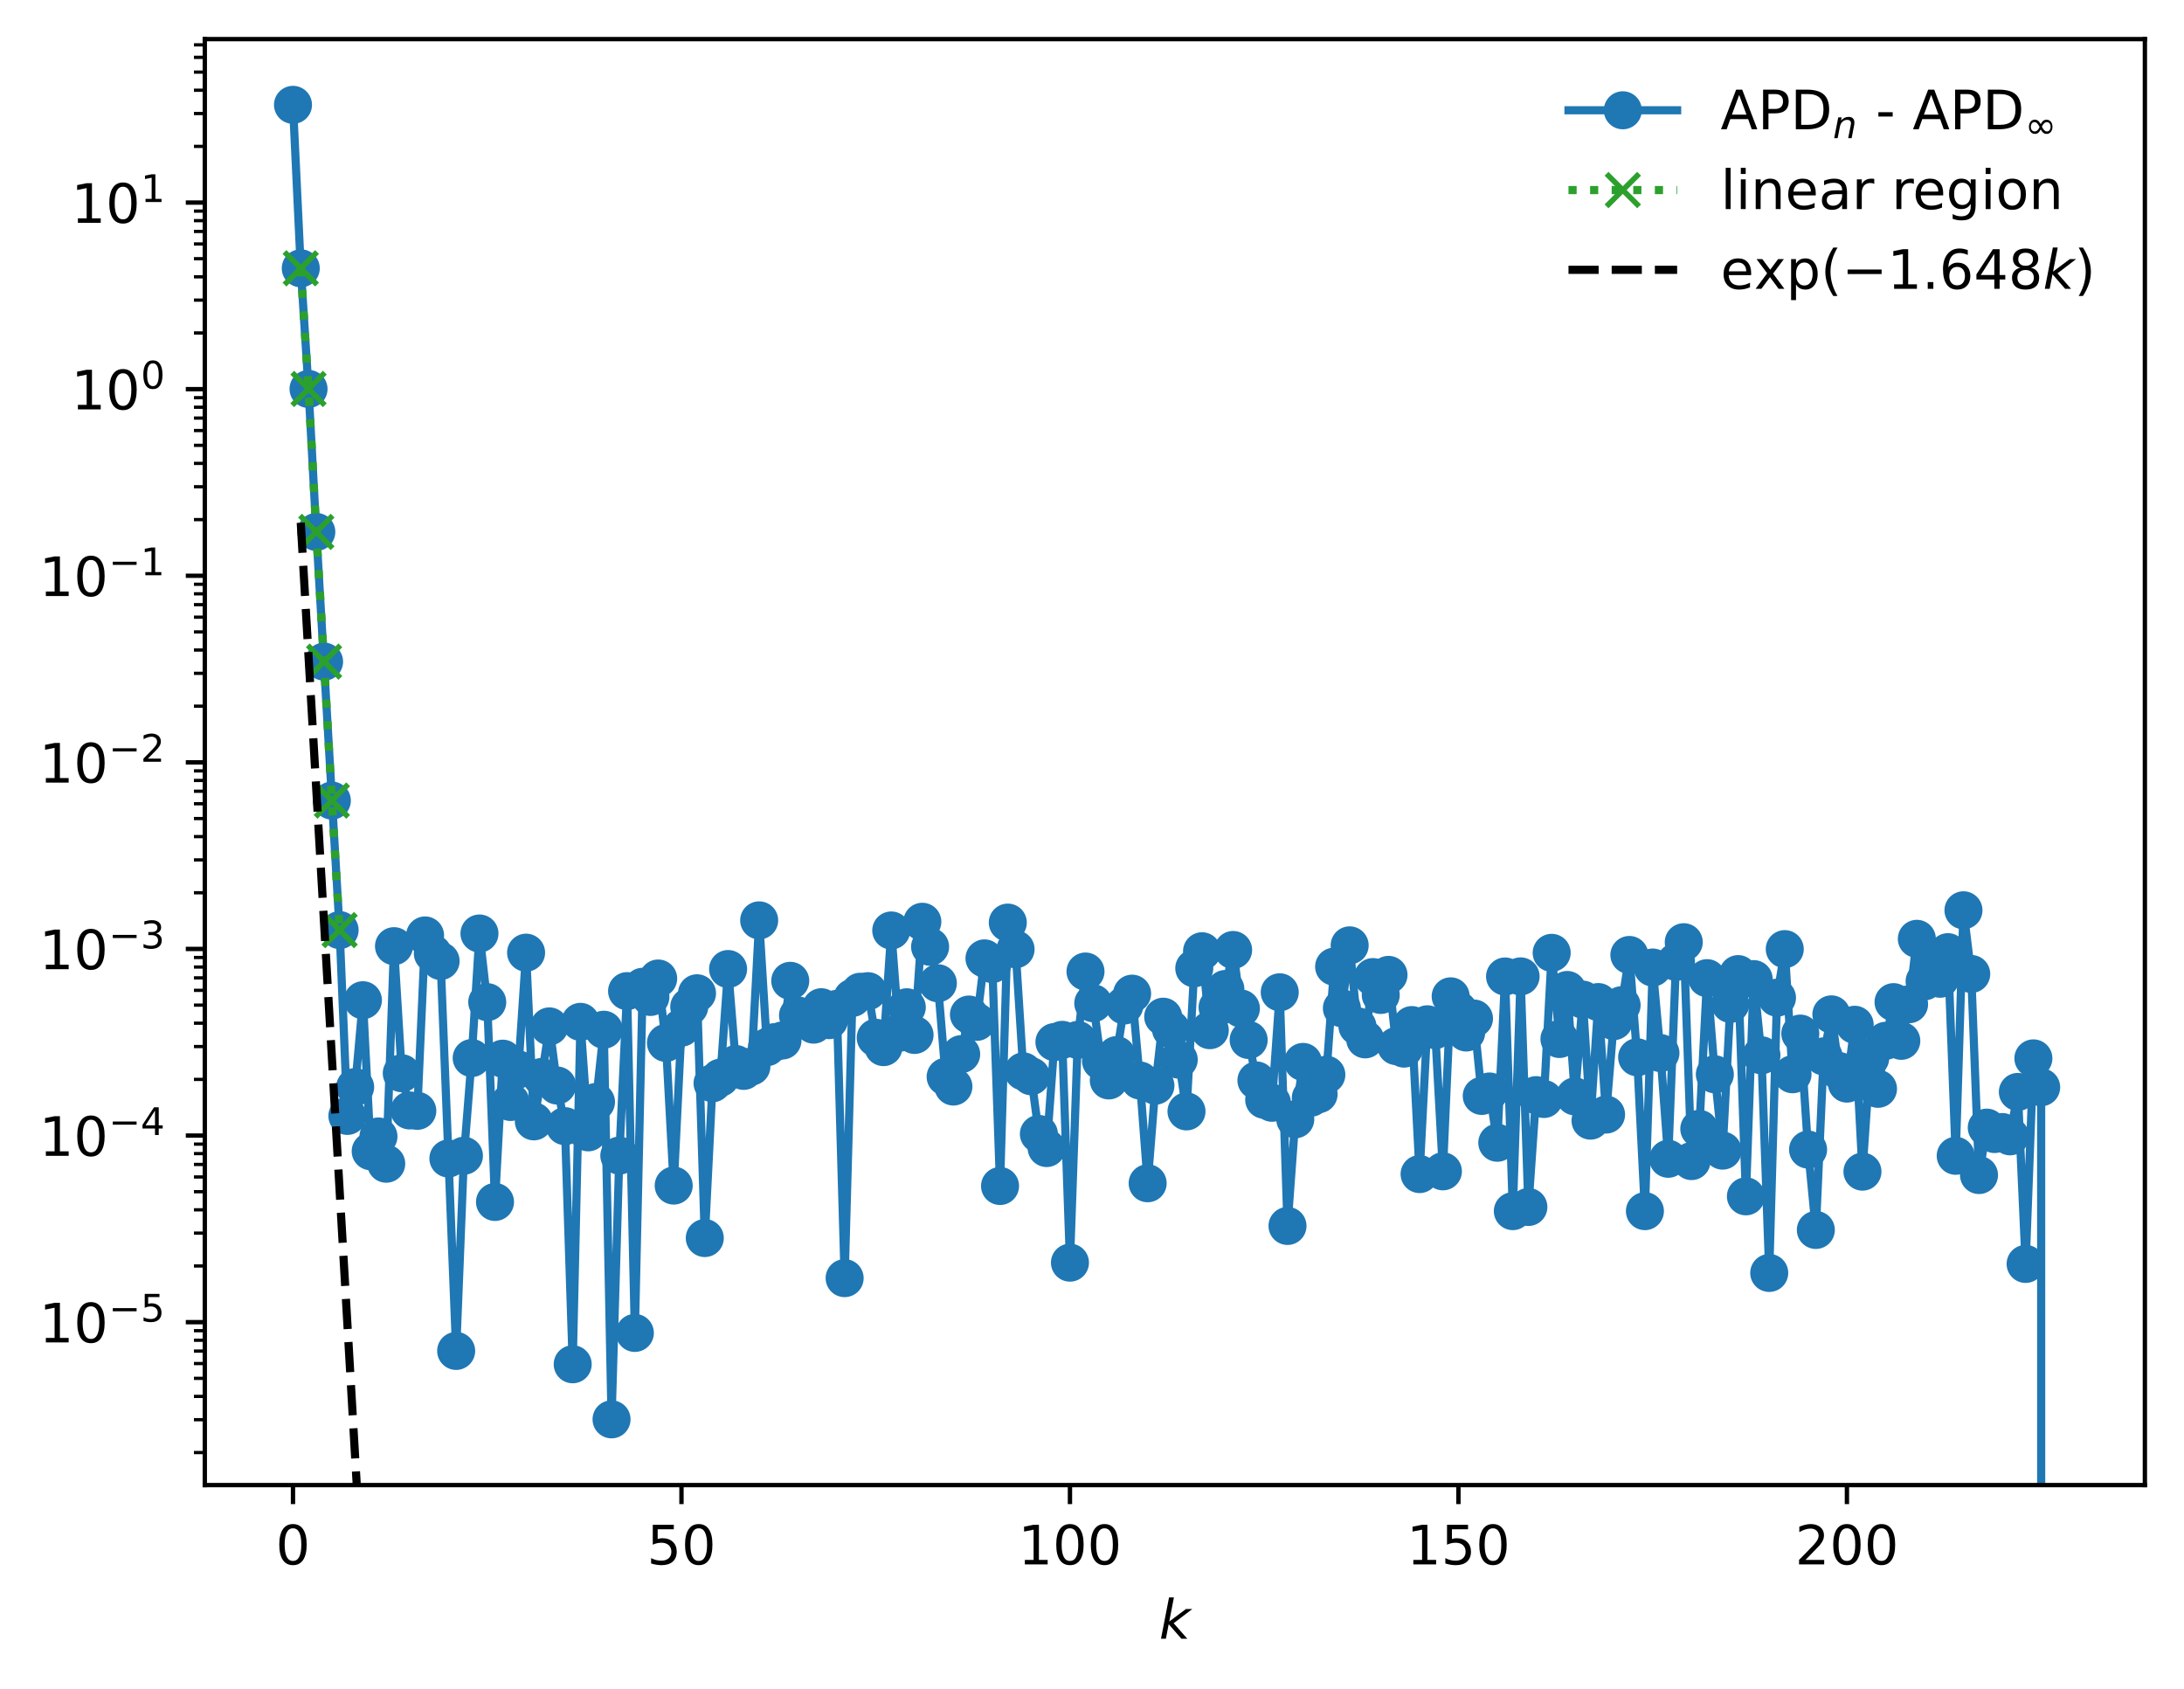 <?xml version="1.0" encoding="utf-8" standalone="no"?>
<!DOCTYPE svg PUBLIC "-//W3C//DTD SVG 1.1//EN"
  "http://www.w3.org/Graphics/SVG/1.1/DTD/svg11.dtd">
<!-- Created with matplotlib (https://matplotlib.org/) -->
<svg height="310.868pt" version="1.1" viewBox="0 0 402.02 310.868" width="402.02pt" xmlns="http://www.w3.org/2000/svg" xmlns:xlink="http://www.w3.org/1999/xlink">
 <defs>
  <style type="text/css">
*{stroke-linecap:butt;stroke-linejoin:round;}
  </style>
 </defs>
 <g id="figure_1">
  <g id="patch_1">
   <path d="M 0 310.868 
L 402.02 310.868 
L 402.02 0 
L 0 0 
z
" style="fill:#ffffff;"/>
  </g>
  <g id="axes_1">
   <g id="patch_2">
    <path d="M 37.7 273.312 
L 394.82 273.312 
L 394.82 7.2 
L 37.7 7.2 
z
" style="fill:#ffffff;"/>
   </g>
   <g id="matplotlib.axis_1">
    <g id="xtick_1">
     <g id="line2d_1">
      <defs>
       <path d="M 0 0 
L 0 3.5 
" id="m5df17b4efd" style="stroke:#000000;stroke-width:0.8;"/>
      </defs>
      <g>
       <use style="stroke:#000000;stroke-width:0.8;" x="53.933" xlink:href="#m5df17b4efd" y="273.312"/>
      </g>
     </g>
     <g id="text_1">
      <!-- 0 -->
      <defs>
       <path d="M 31.781 66.406 
Q 24.172 66.406 20.328 58.906 
Q 16.5 51.422 16.5 36.375 
Q 16.5 21.391 20.328 13.891 
Q 24.172 6.391 31.781 6.391 
Q 39.453 6.391 43.281 13.891 
Q 47.125 21.391 47.125 36.375 
Q 47.125 51.422 43.281 58.906 
Q 39.453 66.406 31.781 66.406 
z
M 31.781 74.219 
Q 44.047 74.219 50.516 64.516 
Q 56.984 54.828 56.984 36.375 
Q 56.984 17.969 50.516 8.266 
Q 44.047 -1.422 31.781 -1.422 
Q 19.531 -1.422 13.062 8.266 
Q 6.594 17.969 6.594 36.375 
Q 6.594 54.828 13.062 64.516 
Q 19.531 74.219 31.781 74.219 
z
" id="DejaVuSans-48"/>
      </defs>
      <g transform="translate(50.751 287.91)scale(0.1 -0.1)">
       <use xlink:href="#DejaVuSans-48"/>
      </g>
     </g>
    </g>
    <g id="xtick_2">
     <g id="line2d_2">
      <g>
       <use style="stroke:#000000;stroke-width:0.8;" x="125.443" xlink:href="#m5df17b4efd" y="273.312"/>
      </g>
     </g>
     <g id="text_2">
      <!-- 50 -->
      <defs>
       <path d="M 10.797 72.906 
L 49.516 72.906 
L 49.516 64.594 
L 19.828 64.594 
L 19.828 46.734 
Q 21.969 47.469 24.109 47.828 
Q 26.266 48.188 28.422 48.188 
Q 40.625 48.188 47.75 41.5 
Q 54.891 34.812 54.891 23.391 
Q 54.891 11.625 47.562 5.094 
Q 40.234 -1.422 26.906 -1.422 
Q 22.312 -1.422 17.547 -0.641 
Q 12.797 0.141 7.719 1.703 
L 7.719 11.625 
Q 12.109 9.234 16.797 8.062 
Q 21.484 6.891 26.703 6.891 
Q 35.156 6.891 40.078 11.328 
Q 45.016 15.766 45.016 23.391 
Q 45.016 31 40.078 35.438 
Q 35.156 39.891 26.703 39.891 
Q 22.75 39.891 18.812 39.016 
Q 14.891 38.141 10.797 36.281 
z
" id="DejaVuSans-53"/>
      </defs>
      <g transform="translate(119.08 287.91)scale(0.1 -0.1)">
       <use xlink:href="#DejaVuSans-53"/>
       <use x="63.623" xlink:href="#DejaVuSans-48"/>
      </g>
     </g>
    </g>
    <g id="xtick_3">
     <g id="line2d_3">
      <g>
       <use style="stroke:#000000;stroke-width:0.8;" x="196.952" xlink:href="#m5df17b4efd" y="273.312"/>
      </g>
     </g>
     <g id="text_3">
      <!-- 100 -->
      <defs>
       <path d="M 12.406 8.297 
L 28.516 8.297 
L 28.516 63.922 
L 10.984 60.406 
L 10.984 69.391 
L 28.422 72.906 
L 38.281 72.906 
L 38.281 8.297 
L 54.391 8.297 
L 54.391 0 
L 12.406 0 
z
" id="DejaVuSans-49"/>
      </defs>
      <g transform="translate(187.409 287.91)scale(0.1 -0.1)">
       <use xlink:href="#DejaVuSans-49"/>
       <use x="63.623" xlink:href="#DejaVuSans-48"/>
       <use x="127.246" xlink:href="#DejaVuSans-48"/>
      </g>
     </g>
    </g>
    <g id="xtick_4">
     <g id="line2d_4">
      <g>
       <use style="stroke:#000000;stroke-width:0.8;" x="268.462" xlink:href="#m5df17b4efd" y="273.312"/>
      </g>
     </g>
     <g id="text_4">
      <!-- 150 -->
      <g transform="translate(258.918 287.91)scale(0.1 -0.1)">
       <use xlink:href="#DejaVuSans-49"/>
       <use x="63.623" xlink:href="#DejaVuSans-53"/>
       <use x="127.246" xlink:href="#DejaVuSans-48"/>
      </g>
     </g>
    </g>
    <g id="xtick_5">
     <g id="line2d_5">
      <g>
       <use style="stroke:#000000;stroke-width:0.8;" x="339.972" xlink:href="#m5df17b4efd" y="273.312"/>
      </g>
     </g>
     <g id="text_5">
      <!-- 200 -->
      <defs>
       <path d="M 19.188 8.297 
L 53.609 8.297 
L 53.609 0 
L 7.328 0 
L 7.328 8.297 
Q 12.938 14.109 22.625 23.891 
Q 32.328 33.688 34.812 36.531 
Q 39.547 41.844 41.422 45.531 
Q 43.312 49.219 43.312 52.781 
Q 43.312 58.594 39.234 62.25 
Q 35.156 65.922 28.609 65.922 
Q 23.969 65.922 18.812 64.312 
Q 13.672 62.703 7.812 59.422 
L 7.812 69.391 
Q 13.766 71.781 18.938 73 
Q 24.125 74.219 28.422 74.219 
Q 39.75 74.219 46.484 68.547 
Q 53.219 62.891 53.219 53.422 
Q 53.219 48.922 51.531 44.891 
Q 49.859 40.875 45.406 35.406 
Q 44.188 33.984 37.641 27.219 
Q 31.109 20.453 19.188 8.297 
z
" id="DejaVuSans-50"/>
      </defs>
      <g transform="translate(330.428 287.91)scale(0.1 -0.1)">
       <use xlink:href="#DejaVuSans-50"/>
       <use x="63.623" xlink:href="#DejaVuSans-48"/>
       <use x="127.246" xlink:href="#DejaVuSans-48"/>
      </g>
     </g>
    </g>
    <g id="text_6">
     <!-- $ k $ -->
     <defs>
      <path d="M 18.312 75.984 
L 27.297 75.984 
L 18.703 31.688 
L 49.516 54.688 
L 61.188 54.688 
L 26.812 28.516 
L 51.906 0 
L 41.016 0 
L 17.672 26.703 
L 12.5 0 
L 3.516 0 
z
" id="DejaVuSans-Oblique-107"/>
     </defs>
     <g transform="translate(213.36 301.589)scale(0.1 -0.1)">
      <use transform="translate(0 0.016)" xlink:href="#DejaVuSans-Oblique-107"/>
     </g>
    </g>
   </g>
   <g id="matplotlib.axis_2">
    <g id="ytick_1">
     <g id="line2d_6">
      <defs>
       <path d="M 0 0 
L -3.5 0 
" id="m4bb22e3d85" style="stroke:#000000;stroke-width:0.8;"/>
      </defs>
      <g>
       <use style="stroke:#000000;stroke-width:0.8;" x="37.7" xlink:href="#m4bb22e3d85" y="243.328"/>
      </g>
     </g>
     <g id="text_7">
      <!-- $\mathdefault{10^{-5}}$ -->
      <defs>
       <path d="M 10.594 35.5 
L 73.188 35.5 
L 73.188 27.203 
L 10.594 27.203 
z
" id="DejaVuSans-8722"/>
      </defs>
      <g transform="translate(7.2 247.127)scale(0.1 -0.1)">
       <use transform="translate(0 0.684)" xlink:href="#DejaVuSans-49"/>
       <use transform="translate(63.623 0.684)" xlink:href="#DejaVuSans-48"/>
       <use transform="translate(128.203 38.966)scale(0.7)" xlink:href="#DejaVuSans-8722"/>
       <use transform="translate(186.855 38.966)scale(0.7)" xlink:href="#DejaVuSans-53"/>
      </g>
     </g>
    </g>
    <g id="ytick_2">
     <g id="line2d_7">
      <g>
       <use style="stroke:#000000;stroke-width:0.8;" x="37.7" xlink:href="#m4bb22e3d85" y="208.986"/>
      </g>
     </g>
     <g id="text_8">
      <!-- $\mathdefault{10^{-4}}$ -->
      <defs>
       <path d="M 37.797 64.312 
L 12.891 25.391 
L 37.797 25.391 
z
M 35.203 72.906 
L 47.609 72.906 
L 47.609 25.391 
L 58.016 25.391 
L 58.016 17.188 
L 47.609 17.188 
L 47.609 0 
L 37.797 0 
L 37.797 17.188 
L 4.891 17.188 
L 4.891 26.703 
z
" id="DejaVuSans-52"/>
      </defs>
      <g transform="translate(7.2 212.785)scale(0.1 -0.1)">
       <use transform="translate(0 0.684)" xlink:href="#DejaVuSans-49"/>
       <use transform="translate(63.623 0.684)" xlink:href="#DejaVuSans-48"/>
       <use transform="translate(128.203 38.966)scale(0.7)" xlink:href="#DejaVuSans-8722"/>
       <use transform="translate(186.855 38.966)scale(0.7)" xlink:href="#DejaVuSans-52"/>
      </g>
     </g>
    </g>
    <g id="ytick_3">
     <g id="line2d_8">
      <g>
       <use style="stroke:#000000;stroke-width:0.8;" x="37.7" xlink:href="#m4bb22e3d85" y="174.644"/>
      </g>
     </g>
     <g id="text_9">
      <!-- $\mathdefault{10^{-3}}$ -->
      <defs>
       <path d="M 40.578 39.312 
Q 47.656 37.797 51.625 33 
Q 55.609 28.219 55.609 21.188 
Q 55.609 10.406 48.188 4.484 
Q 40.766 -1.422 27.094 -1.422 
Q 22.516 -1.422 17.656 -0.516 
Q 12.797 0.391 7.625 2.203 
L 7.625 11.719 
Q 11.719 9.328 16.594 8.109 
Q 21.484 6.891 26.812 6.891 
Q 36.078 6.891 40.938 10.547 
Q 45.797 14.203 45.797 21.188 
Q 45.797 27.641 41.281 31.266 
Q 36.766 34.906 28.719 34.906 
L 20.219 34.906 
L 20.219 43.016 
L 29.109 43.016 
Q 36.375 43.016 40.234 45.922 
Q 44.094 48.828 44.094 54.297 
Q 44.094 59.906 40.109 62.906 
Q 36.141 65.922 28.719 65.922 
Q 24.656 65.922 20.016 65.031 
Q 15.375 64.156 9.812 62.312 
L 9.812 71.094 
Q 15.438 72.656 20.344 73.438 
Q 25.25 74.219 29.594 74.219 
Q 40.828 74.219 47.359 69.109 
Q 53.906 64.016 53.906 55.328 
Q 53.906 49.266 50.438 45.094 
Q 46.969 40.922 40.578 39.312 
z
" id="DejaVuSans-51"/>
      </defs>
      <g transform="translate(7.2 178.444)scale(0.1 -0.1)">
       <use transform="translate(0 0.766)" xlink:href="#DejaVuSans-49"/>
       <use transform="translate(63.623 0.766)" xlink:href="#DejaVuSans-48"/>
       <use transform="translate(128.203 39.047)scale(0.7)" xlink:href="#DejaVuSans-8722"/>
       <use transform="translate(186.855 39.047)scale(0.7)" xlink:href="#DejaVuSans-51"/>
      </g>
     </g>
    </g>
    <g id="ytick_4">
     <g id="line2d_9">
      <g>
       <use style="stroke:#000000;stroke-width:0.8;" x="37.7" xlink:href="#m4bb22e3d85" y="140.303"/>
      </g>
     </g>
     <g id="text_10">
      <!-- $\mathdefault{10^{-2}}$ -->
      <g transform="translate(7.2 144.102)scale(0.1 -0.1)">
       <use transform="translate(0 0.766)" xlink:href="#DejaVuSans-49"/>
       <use transform="translate(63.623 0.766)" xlink:href="#DejaVuSans-48"/>
       <use transform="translate(128.203 39.047)scale(0.7)" xlink:href="#DejaVuSans-8722"/>
       <use transform="translate(186.855 39.047)scale(0.7)" xlink:href="#DejaVuSans-50"/>
      </g>
     </g>
    </g>
    <g id="ytick_5">
     <g id="line2d_10">
      <g>
       <use style="stroke:#000000;stroke-width:0.8;" x="37.7" xlink:href="#m4bb22e3d85" y="105.961"/>
      </g>
     </g>
     <g id="text_11">
      <!-- $\mathdefault{10^{-1}}$ -->
      <g transform="translate(7.2 109.76)scale(0.1 -0.1)">
       <use transform="translate(0 0.684)" xlink:href="#DejaVuSans-49"/>
       <use transform="translate(63.623 0.684)" xlink:href="#DejaVuSans-48"/>
       <use transform="translate(128.203 38.966)scale(0.7)" xlink:href="#DejaVuSans-8722"/>
       <use transform="translate(186.855 38.966)scale(0.7)" xlink:href="#DejaVuSans-49"/>
      </g>
     </g>
    </g>
    <g id="ytick_6">
     <g id="line2d_11">
      <g>
       <use style="stroke:#000000;stroke-width:0.8;" x="37.7" xlink:href="#m4bb22e3d85" y="71.619"/>
      </g>
     </g>
     <g id="text_12">
      <!-- $\mathdefault{10^{0}}$ -->
      <g transform="translate(13.1 75.418)scale(0.1 -0.1)">
       <use transform="translate(0 0.766)" xlink:href="#DejaVuSans-49"/>
       <use transform="translate(63.623 0.766)" xlink:href="#DejaVuSans-48"/>
       <use transform="translate(128.203 39.047)scale(0.7)" xlink:href="#DejaVuSans-48"/>
      </g>
     </g>
    </g>
    <g id="ytick_7">
     <g id="line2d_12">
      <g>
       <use style="stroke:#000000;stroke-width:0.8;" x="37.7" xlink:href="#m4bb22e3d85" y="37.277"/>
      </g>
     </g>
     <g id="text_13">
      <!-- $\mathdefault{10^{1}}$ -->
      <g transform="translate(13.1 41.077)scale(0.1 -0.1)">
       <use transform="translate(0 0.684)" xlink:href="#DejaVuSans-49"/>
       <use transform="translate(63.623 0.684)" xlink:href="#DejaVuSans-48"/>
       <use transform="translate(128.203 38.966)scale(0.7)" xlink:href="#DejaVuSans-49"/>
      </g>
     </g>
    </g>
    <g id="ytick_8">
     <g id="line2d_13">
      <defs>
       <path d="M 0 0 
L -2 0 
" id="m6dc97909c9" style="stroke:#000000;stroke-width:0.6;"/>
      </defs>
      <g>
       <use style="stroke:#000000;stroke-width:0.6;" x="37.7" xlink:href="#m6dc97909c9" y="267.332"/>
      </g>
     </g>
    </g>
    <g id="ytick_9">
     <g id="line2d_14">
      <g>
       <use style="stroke:#000000;stroke-width:0.6;" x="37.7" xlink:href="#m6dc97909c9" y="261.285"/>
      </g>
     </g>
    </g>
    <g id="ytick_10">
     <g id="line2d_15">
      <g>
       <use style="stroke:#000000;stroke-width:0.6;" x="37.7" xlink:href="#m6dc97909c9" y="256.994"/>
      </g>
     </g>
    </g>
    <g id="ytick_11">
     <g id="line2d_16">
      <g>
       <use style="stroke:#000000;stroke-width:0.6;" x="37.7" xlink:href="#m6dc97909c9" y="253.666"/>
      </g>
     </g>
    </g>
    <g id="ytick_12">
     <g id="line2d_17">
      <g>
       <use style="stroke:#000000;stroke-width:0.6;" x="37.7" xlink:href="#m6dc97909c9" y="250.947"/>
      </g>
     </g>
    </g>
    <g id="ytick_13">
     <g id="line2d_18">
      <g>
       <use style="stroke:#000000;stroke-width:0.6;" x="37.7" xlink:href="#m6dc97909c9" y="248.648"/>
      </g>
     </g>
    </g>
    <g id="ytick_14">
     <g id="line2d_19">
      <g>
       <use style="stroke:#000000;stroke-width:0.6;" x="37.7" xlink:href="#m6dc97909c9" y="246.656"/>
      </g>
     </g>
    </g>
    <g id="ytick_15">
     <g id="line2d_20">
      <g>
       <use style="stroke:#000000;stroke-width:0.6;" x="37.7" xlink:href="#m6dc97909c9" y="244.899"/>
      </g>
     </g>
    </g>
    <g id="ytick_16">
     <g id="line2d_21">
      <g>
       <use style="stroke:#000000;stroke-width:0.6;" x="37.7" xlink:href="#m6dc97909c9" y="232.99"/>
      </g>
     </g>
    </g>
    <g id="ytick_17">
     <g id="line2d_22">
      <g>
       <use style="stroke:#000000;stroke-width:0.6;" x="37.7" xlink:href="#m6dc97909c9" y="226.943"/>
      </g>
     </g>
    </g>
    <g id="ytick_18">
     <g id="line2d_23">
      <g>
       <use style="stroke:#000000;stroke-width:0.6;" x="37.7" xlink:href="#m6dc97909c9" y="222.652"/>
      </g>
     </g>
    </g>
    <g id="ytick_19">
     <g id="line2d_24">
      <g>
       <use style="stroke:#000000;stroke-width:0.6;" x="37.7" xlink:href="#m6dc97909c9" y="219.324"/>
      </g>
     </g>
    </g>
    <g id="ytick_20">
     <g id="line2d_25">
      <g>
       <use style="stroke:#000000;stroke-width:0.6;" x="37.7" xlink:href="#m6dc97909c9" y="216.605"/>
      </g>
     </g>
    </g>
    <g id="ytick_21">
     <g id="line2d_26">
      <g>
       <use style="stroke:#000000;stroke-width:0.6;" x="37.7" xlink:href="#m6dc97909c9" y="214.306"/>
      </g>
     </g>
    </g>
    <g id="ytick_22">
     <g id="line2d_27">
      <g>
       <use style="stroke:#000000;stroke-width:0.6;" x="37.7" xlink:href="#m6dc97909c9" y="212.314"/>
      </g>
     </g>
    </g>
    <g id="ytick_23">
     <g id="line2d_28">
      <g>
       <use style="stroke:#000000;stroke-width:0.6;" x="37.7" xlink:href="#m6dc97909c9" y="210.558"/>
      </g>
     </g>
    </g>
    <g id="ytick_24">
     <g id="line2d_29">
      <g>
       <use style="stroke:#000000;stroke-width:0.6;" x="37.7" xlink:href="#m6dc97909c9" y="198.648"/>
      </g>
     </g>
    </g>
    <g id="ytick_25">
     <g id="line2d_30">
      <g>
       <use style="stroke:#000000;stroke-width:0.6;" x="37.7" xlink:href="#m6dc97909c9" y="192.601"/>
      </g>
     </g>
    </g>
    <g id="ytick_26">
     <g id="line2d_31">
      <g>
       <use style="stroke:#000000;stroke-width:0.6;" x="37.7" xlink:href="#m6dc97909c9" y="188.31"/>
      </g>
     </g>
    </g>
    <g id="ytick_27">
     <g id="line2d_32">
      <g>
       <use style="stroke:#000000;stroke-width:0.6;" x="37.7" xlink:href="#m6dc97909c9" y="184.982"/>
      </g>
     </g>
    </g>
    <g id="ytick_28">
     <g id="line2d_33">
      <g>
       <use style="stroke:#000000;stroke-width:0.6;" x="37.7" xlink:href="#m6dc97909c9" y="182.263"/>
      </g>
     </g>
    </g>
    <g id="ytick_29">
     <g id="line2d_34">
      <g>
       <use style="stroke:#000000;stroke-width:0.6;" x="37.7" xlink:href="#m6dc97909c9" y="179.964"/>
      </g>
     </g>
    </g>
    <g id="ytick_30">
     <g id="line2d_35">
      <g>
       <use style="stroke:#000000;stroke-width:0.6;" x="37.7" xlink:href="#m6dc97909c9" y="177.973"/>
      </g>
     </g>
    </g>
    <g id="ytick_31">
     <g id="line2d_36">
      <g>
       <use style="stroke:#000000;stroke-width:0.6;" x="37.7" xlink:href="#m6dc97909c9" y="176.216"/>
      </g>
     </g>
    </g>
    <g id="ytick_32">
     <g id="line2d_37">
      <g>
       <use style="stroke:#000000;stroke-width:0.6;" x="37.7" xlink:href="#m6dc97909c9" y="164.307"/>
      </g>
     </g>
    </g>
    <g id="ytick_33">
     <g id="line2d_38">
      <g>
       <use style="stroke:#000000;stroke-width:0.6;" x="37.7" xlink:href="#m6dc97909c9" y="158.259"/>
      </g>
     </g>
    </g>
    <g id="ytick_34">
     <g id="line2d_39">
      <g>
       <use style="stroke:#000000;stroke-width:0.6;" x="37.7" xlink:href="#m6dc97909c9" y="153.969"/>
      </g>
     </g>
    </g>
    <g id="ytick_35">
     <g id="line2d_40">
      <g>
       <use style="stroke:#000000;stroke-width:0.6;" x="37.7" xlink:href="#m6dc97909c9" y="150.641"/>
      </g>
     </g>
    </g>
    <g id="ytick_36">
     <g id="line2d_41">
      <g>
       <use style="stroke:#000000;stroke-width:0.6;" x="37.7" xlink:href="#m6dc97909c9" y="147.921"/>
      </g>
     </g>
    </g>
    <g id="ytick_37">
     <g id="line2d_42">
      <g>
       <use style="stroke:#000000;stroke-width:0.6;" x="37.7" xlink:href="#m6dc97909c9" y="145.622"/>
      </g>
     </g>
    </g>
    <g id="ytick_38">
     <g id="line2d_43">
      <g>
       <use style="stroke:#000000;stroke-width:0.6;" x="37.7" xlink:href="#m6dc97909c9" y="143.631"/>
      </g>
     </g>
    </g>
    <g id="ytick_39">
     <g id="line2d_44">
      <g>
       <use style="stroke:#000000;stroke-width:0.6;" x="37.7" xlink:href="#m6dc97909c9" y="141.874"/>
      </g>
     </g>
    </g>
    <g id="ytick_40">
     <g id="line2d_45">
      <g>
       <use style="stroke:#000000;stroke-width:0.6;" x="37.7" xlink:href="#m6dc97909c9" y="129.965"/>
      </g>
     </g>
    </g>
    <g id="ytick_41">
     <g id="line2d_46">
      <g>
       <use style="stroke:#000000;stroke-width:0.6;" x="37.7" xlink:href="#m6dc97909c9" y="123.918"/>
      </g>
     </g>
    </g>
    <g id="ytick_42">
     <g id="line2d_47">
      <g>
       <use style="stroke:#000000;stroke-width:0.6;" x="37.7" xlink:href="#m6dc97909c9" y="119.627"/>
      </g>
     </g>
    </g>
    <g id="ytick_43">
     <g id="line2d_48">
      <g>
       <use style="stroke:#000000;stroke-width:0.6;" x="37.7" xlink:href="#m6dc97909c9" y="116.299"/>
      </g>
     </g>
    </g>
    <g id="ytick_44">
     <g id="line2d_49">
      <g>
       <use style="stroke:#000000;stroke-width:0.6;" x="37.7" xlink:href="#m6dc97909c9" y="113.58"/>
      </g>
     </g>
    </g>
    <g id="ytick_45">
     <g id="line2d_50">
      <g>
       <use style="stroke:#000000;stroke-width:0.6;" x="37.7" xlink:href="#m6dc97909c9" y="111.281"/>
      </g>
     </g>
    </g>
    <g id="ytick_46">
     <g id="line2d_51">
      <g>
       <use style="stroke:#000000;stroke-width:0.6;" x="37.7" xlink:href="#m6dc97909c9" y="109.289"/>
      </g>
     </g>
    </g>
    <g id="ytick_47">
     <g id="line2d_52">
      <g>
       <use style="stroke:#000000;stroke-width:0.6;" x="37.7" xlink:href="#m6dc97909c9" y="107.532"/>
      </g>
     </g>
    </g>
    <g id="ytick_48">
     <g id="line2d_53">
      <g>
       <use style="stroke:#000000;stroke-width:0.6;" x="37.7" xlink:href="#m6dc97909c9" y="95.623"/>
      </g>
     </g>
    </g>
    <g id="ytick_49">
     <g id="line2d_54">
      <g>
       <use style="stroke:#000000;stroke-width:0.6;" x="37.7" xlink:href="#m6dc97909c9" y="89.576"/>
      </g>
     </g>
    </g>
    <g id="ytick_50">
     <g id="line2d_55">
      <g>
       <use style="stroke:#000000;stroke-width:0.6;" x="37.7" xlink:href="#m6dc97909c9" y="85.285"/>
      </g>
     </g>
    </g>
    <g id="ytick_51">
     <g id="line2d_56">
      <g>
       <use style="stroke:#000000;stroke-width:0.6;" x="37.7" xlink:href="#m6dc97909c9" y="81.957"/>
      </g>
     </g>
    </g>
    <g id="ytick_52">
     <g id="line2d_57">
      <g>
       <use style="stroke:#000000;stroke-width:0.6;" x="37.7" xlink:href="#m6dc97909c9" y="79.238"/>
      </g>
     </g>
    </g>
    <g id="ytick_53">
     <g id="line2d_58">
      <g>
       <use style="stroke:#000000;stroke-width:0.6;" x="37.7" xlink:href="#m6dc97909c9" y="76.939"/>
      </g>
     </g>
    </g>
    <g id="ytick_54">
     <g id="line2d_59">
      <g>
       <use style="stroke:#000000;stroke-width:0.6;" x="37.7" xlink:href="#m6dc97909c9" y="74.947"/>
      </g>
     </g>
    </g>
    <g id="ytick_55">
     <g id="line2d_60">
      <g>
       <use style="stroke:#000000;stroke-width:0.6;" x="37.7" xlink:href="#m6dc97909c9" y="73.191"/>
      </g>
     </g>
    </g>
    <g id="ytick_56">
     <g id="line2d_61">
      <g>
       <use style="stroke:#000000;stroke-width:0.6;" x="37.7" xlink:href="#m6dc97909c9" y="61.281"/>
      </g>
     </g>
    </g>
    <g id="ytick_57">
     <g id="line2d_62">
      <g>
       <use style="stroke:#000000;stroke-width:0.6;" x="37.7" xlink:href="#m6dc97909c9" y="55.234"/>
      </g>
     </g>
    </g>
    <g id="ytick_58">
     <g id="line2d_63">
      <g>
       <use style="stroke:#000000;stroke-width:0.6;" x="37.7" xlink:href="#m6dc97909c9" y="50.943"/>
      </g>
     </g>
    </g>
    <g id="ytick_59">
     <g id="line2d_64">
      <g>
       <use style="stroke:#000000;stroke-width:0.6;" x="37.7" xlink:href="#m6dc97909c9" y="47.615"/>
      </g>
     </g>
    </g>
    <g id="ytick_60">
     <g id="line2d_65">
      <g>
       <use style="stroke:#000000;stroke-width:0.6;" x="37.7" xlink:href="#m6dc97909c9" y="44.896"/>
      </g>
     </g>
    </g>
    <g id="ytick_61">
     <g id="line2d_66">
      <g>
       <use style="stroke:#000000;stroke-width:0.6;" x="37.7" xlink:href="#m6dc97909c9" y="42.597"/>
      </g>
     </g>
    </g>
    <g id="ytick_62">
     <g id="line2d_67">
      <g>
       <use style="stroke:#000000;stroke-width:0.6;" x="37.7" xlink:href="#m6dc97909c9" y="40.605"/>
      </g>
     </g>
    </g>
    <g id="ytick_63">
     <g id="line2d_68">
      <g>
       <use style="stroke:#000000;stroke-width:0.6;" x="37.7" xlink:href="#m6dc97909c9" y="38.849"/>
      </g>
     </g>
    </g>
    <g id="ytick_64">
     <g id="line2d_69">
      <g>
       <use style="stroke:#000000;stroke-width:0.6;" x="37.7" xlink:href="#m6dc97909c9" y="26.94"/>
      </g>
     </g>
    </g>
    <g id="ytick_65">
     <g id="line2d_70">
      <g>
       <use style="stroke:#000000;stroke-width:0.6;" x="37.7" xlink:href="#m6dc97909c9" y="20.892"/>
      </g>
     </g>
    </g>
    <g id="ytick_66">
     <g id="line2d_71">
      <g>
       <use style="stroke:#000000;stroke-width:0.6;" x="37.7" xlink:href="#m6dc97909c9" y="16.602"/>
      </g>
     </g>
    </g>
    <g id="ytick_67">
     <g id="line2d_72">
      <g>
       <use style="stroke:#000000;stroke-width:0.6;" x="37.7" xlink:href="#m6dc97909c9" y="13.274"/>
      </g>
     </g>
    </g>
    <g id="ytick_68">
     <g id="line2d_73">
      <g>
       <use style="stroke:#000000;stroke-width:0.6;" x="37.7" xlink:href="#m6dc97909c9" y="10.554"/>
      </g>
     </g>
    </g>
    <g id="ytick_69">
     <g id="line2d_74">
      <g>
       <use style="stroke:#000000;stroke-width:0.6;" x="37.7" xlink:href="#m6dc97909c9" y="8.255"/>
      </g>
     </g>
    </g>
   </g>
   <g id="line2d_75">
    <path clip-path="url(#p2b9bf7cd09)" d="M 53.933 19.296 
L 55.363 49.379 
L 56.793 71.584 
L 58.223 97.895 
L 62.514 171.174 
L 63.944 205.372 
L 65.374 200.065 
L 66.804 184.081 
L 68.235 211.873 
L 69.665 209.156 
L 71.095 214.169 
L 72.525 174.132 
L 73.955 197.516 
L 75.386 204.36 
L 76.816 204.437 
L 78.246 172.159 
L 79.676 175.479 
L 81.106 176.864 
L 83.967 248.623 
L 85.397 212.7 
L 86.827 194.72 
L 88.257 171.8 
L 89.688 184.433 
L 91.118 221.205 
L 92.548 194.837 
L 93.978 202.807 
L 95.408 196.825 
L 96.839 175.329 
L 98.269 206.373 
L 99.699 198.208 
L 101.129 188.898 
L 102.559 199.78 
L 103.99 207.256 
L 105.42 251.079 
L 106.85 188.063 
L 108.28 208.394 
L 109.71 202.806 
L 111.141 189.512 
L 112.571 261.216 
L 114.001 212.676 
L 115.431 182.407 
L 116.861 245.31 
L 118.292 181.61 
L 119.722 183.478 
L 121.152 180.083 
L 122.582 191.938 
L 124.012 218.191 
L 125.443 189.126 
L 126.873 185.28 
L 128.303 182.803 
L 129.733 227.85 
L 131.163 199.361 
L 132.594 198.341 
L 134.024 178.339 
L 135.454 195.821 
L 136.884 197.085 
L 138.314 196.281 
L 139.745 169.384 
L 141.175 192.723 
L 142.605 191.792 
L 144.035 191.487 
L 145.465 180.51 
L 146.895 186.888 
L 148.326 187.832 
L 149.756 188.572 
L 151.186 185.368 
L 152.616 187.748 
L 154.046 185.668 
L 155.477 235.226 
L 156.907 183.654 
L 158.337 182.523 
L 159.767 182.415 
L 161.197 190.988 
L 162.628 192.71 
L 164.058 171.244 
L 165.488 190.074 
L 166.918 185.377 
L 168.348 190.469 
L 169.779 169.642 
L 171.209 174.248 
L 172.639 180.955 
L 174.069 198.174 
L 175.499 199.963 
L 176.93 194.006 
L 178.36 186.716 
L 179.79 188.061 
L 181.22 176.382 
L 182.65 177.428 
L 184.081 218.27 
L 185.511 169.795 
L 186.941 174.705 
L 188.371 197.178 
L 189.801 198.069 
L 191.232 208.689 
L 192.662 211.286 
L 194.092 191.78 
L 195.522 191.373 
L 196.952 232.376 
L 198.383 191.385 
L 199.813 178.797 
L 201.243 184.635 
L 202.673 195.276 
L 204.103 198.839 
L 205.534 194.179 
L 206.964 185.045 
L 208.394 182.873 
L 209.824 198.855 
L 211.254 217.765 
L 212.685 199.802 
L 214.115 187.114 
L 215.545 189.413 
L 216.975 195.017 
L 218.405 204.54 
L 219.835 178.203 
L 221.266 175.068 
L 222.696 189.594 
L 224.126 185.39 
L 225.556 182.013 
L 226.986 174.837 
L 228.417 185.601 
L 229.847 191.401 
L 231.277 198.847 
L 232.707 202.405 
L 234.137 202.953 
L 235.568 182.619 
L 236.998 225.621 
L 238.428 205.993 
L 239.858 195.436 
L 241.288 202.031 
L 242.719 201.381 
L 244.149 197.794 
L 245.579 177.899 
L 247.009 185.556 
L 248.439 173.984 
L 249.87 188.877 
L 251.3 191.283 
L 252.73 179.82 
L 254.16 183.11 
L 255.59 179.418 
L 257.021 192.527 
L 258.451 192.985 
L 259.881 188.654 
L 261.311 216.076 
L 262.741 188.51 
L 264.172 189.58 
L 265.602 215.571 
L 267.032 183.365 
L 268.462 185.922 
L 269.892 190.02 
L 271.323 187.448 
L 272.753 201.693 
L 274.183 200.878 
L 275.613 210.31 
L 277.043 179.711 
L 278.474 222.897 
L 279.904 179.693 
L 281.334 222.132 
L 282.764 201.547 
L 284.194 202.257 
L 285.625 175.359 
L 287.055 191.215 
L 288.485 182.194 
L 289.915 201.78 
L 291.345 183.969 
L 292.775 206.241 
L 294.206 184.419 
L 295.636 205.122 
L 297.066 187.927 
L 298.496 184.999 
L 299.926 175.752 
L 301.357 194.582 
L 302.787 222.898 
L 304.217 178.061 
L 305.647 193.806 
L 307.077 213.258 
L 308.508 177.024 
L 309.938 173.404 
L 311.368 213.685 
L 312.798 207.751 
L 314.228 180.019 
L 315.659 197.716 
L 317.089 211.759 
L 318.519 184.756 
L 319.949 179.273 
L 321.379 220.171 
L 322.81 180.191 
L 324.24 194.219 
L 325.67 234.27 
L 327.1 183.614 
L 328.53 174.675 
L 329.961 197.705 
L 331.391 190.221 
L 332.821 211.569 
L 334.251 226.357 
L 335.681 194.414 
L 337.112 186.683 
L 338.542 197.115 
L 339.972 199.424 
L 341.402 188.597 
L 342.832 215.628 
L 344.263 194.735 
L 345.693 200.384 
L 347.123 191.544 
L 348.553 184.433 
L 349.983 191.553 
L 351.414 184.817 
L 352.844 172.78 
L 354.274 180.597 
L 355.704 177.266 
L 357.134 180.13 
L 358.565 175.237 
L 359.995 212.71 
L 361.425 167.529 
L 362.855 179.246 
L 364.285 216.253 
L 365.716 207.527 
L 367.146 208.706 
L 368.576 208.341 
L 370.006 209.129 
L 371.436 200.956 
L 372.866 232.61 
L 374.297 194.783 
L 375.727 200.1 
L 375.732 311.868 
L 375.732 311.868 
" style="fill:none;stroke:#1f77b4;stroke-linecap:square;stroke-width:1.5;"/>
    <defs>
     <path d="M 0 3 
C 0.796 3 1.559 2.684 2.121 2.121 
C 2.684 1.559 3 0.796 3 0 
C 3 -0.796 2.684 -1.559 2.121 -2.121 
C 1.559 -2.684 0.796 -3 0 -3 
C -0.796 -3 -1.559 -2.684 -2.121 -2.121 
C -2.684 -1.559 -3 -0.796 -3 0 
C -3 0.796 -2.684 1.559 -2.121 2.121 
C -1.559 2.684 -0.796 3 0 3 
z
" id="me38f1caa6a" style="stroke:#1f77b4;"/>
    </defs>
    <g clip-path="url(#p2b9bf7cd09)">
     <use style="fill:#1f77b4;stroke:#1f77b4;" x="53.933" xlink:href="#me38f1caa6a" y="19.296"/>
     <use style="fill:#1f77b4;stroke:#1f77b4;" x="55.363" xlink:href="#me38f1caa6a" y="49.379"/>
     <use style="fill:#1f77b4;stroke:#1f77b4;" x="56.793" xlink:href="#me38f1caa6a" y="71.584"/>
     <use style="fill:#1f77b4;stroke:#1f77b4;" x="58.223" xlink:href="#me38f1caa6a" y="97.895"/>
     <use style="fill:#1f77b4;stroke:#1f77b4;" x="59.654" xlink:href="#me38f1caa6a" y="121.768"/>
     <use style="fill:#1f77b4;stroke:#1f77b4;" x="61.084" xlink:href="#me38f1caa6a" y="147.338"/>
     <use style="fill:#1f77b4;stroke:#1f77b4;" x="62.514" xlink:href="#me38f1caa6a" y="171.174"/>
     <use style="fill:#1f77b4;stroke:#1f77b4;" x="63.944" xlink:href="#me38f1caa6a" y="205.372"/>
     <use style="fill:#1f77b4;stroke:#1f77b4;" x="65.374" xlink:href="#me38f1caa6a" y="200.065"/>
     <use style="fill:#1f77b4;stroke:#1f77b4;" x="66.804" xlink:href="#me38f1caa6a" y="184.081"/>
     <use style="fill:#1f77b4;stroke:#1f77b4;" x="68.235" xlink:href="#me38f1caa6a" y="211.873"/>
     <use style="fill:#1f77b4;stroke:#1f77b4;" x="69.665" xlink:href="#me38f1caa6a" y="209.156"/>
     <use style="fill:#1f77b4;stroke:#1f77b4;" x="71.095" xlink:href="#me38f1caa6a" y="214.169"/>
     <use style="fill:#1f77b4;stroke:#1f77b4;" x="72.525" xlink:href="#me38f1caa6a" y="174.132"/>
     <use style="fill:#1f77b4;stroke:#1f77b4;" x="73.955" xlink:href="#me38f1caa6a" y="197.516"/>
     <use style="fill:#1f77b4;stroke:#1f77b4;" x="75.386" xlink:href="#me38f1caa6a" y="204.36"/>
     <use style="fill:#1f77b4;stroke:#1f77b4;" x="76.816" xlink:href="#me38f1caa6a" y="204.437"/>
     <use style="fill:#1f77b4;stroke:#1f77b4;" x="78.246" xlink:href="#me38f1caa6a" y="172.159"/>
     <use style="fill:#1f77b4;stroke:#1f77b4;" x="79.676" xlink:href="#me38f1caa6a" y="175.479"/>
     <use style="fill:#1f77b4;stroke:#1f77b4;" x="81.106" xlink:href="#me38f1caa6a" y="176.864"/>
     <use style="fill:#1f77b4;stroke:#1f77b4;" x="82.537" xlink:href="#me38f1caa6a" y="213.209"/>
     <use style="fill:#1f77b4;stroke:#1f77b4;" x="83.967" xlink:href="#me38f1caa6a" y="248.623"/>
     <use style="fill:#1f77b4;stroke:#1f77b4;" x="85.397" xlink:href="#me38f1caa6a" y="212.7"/>
     <use style="fill:#1f77b4;stroke:#1f77b4;" x="86.827" xlink:href="#me38f1caa6a" y="194.72"/>
     <use style="fill:#1f77b4;stroke:#1f77b4;" x="88.257" xlink:href="#me38f1caa6a" y="171.8"/>
     <use style="fill:#1f77b4;stroke:#1f77b4;" x="89.688" xlink:href="#me38f1caa6a" y="184.433"/>
     <use style="fill:#1f77b4;stroke:#1f77b4;" x="91.118" xlink:href="#me38f1caa6a" y="221.205"/>
     <use style="fill:#1f77b4;stroke:#1f77b4;" x="92.548" xlink:href="#me38f1caa6a" y="194.837"/>
     <use style="fill:#1f77b4;stroke:#1f77b4;" x="93.978" xlink:href="#me38f1caa6a" y="202.807"/>
     <use style="fill:#1f77b4;stroke:#1f77b4;" x="95.408" xlink:href="#me38f1caa6a" y="196.825"/>
     <use style="fill:#1f77b4;stroke:#1f77b4;" x="96.839" xlink:href="#me38f1caa6a" y="175.329"/>
     <use style="fill:#1f77b4;stroke:#1f77b4;" x="98.269" xlink:href="#me38f1caa6a" y="206.373"/>
     <use style="fill:#1f77b4;stroke:#1f77b4;" x="99.699" xlink:href="#me38f1caa6a" y="198.208"/>
     <use style="fill:#1f77b4;stroke:#1f77b4;" x="101.129" xlink:href="#me38f1caa6a" y="188.898"/>
     <use style="fill:#1f77b4;stroke:#1f77b4;" x="102.559" xlink:href="#me38f1caa6a" y="199.78"/>
     <use style="fill:#1f77b4;stroke:#1f77b4;" x="103.99" xlink:href="#me38f1caa6a" y="207.256"/>
     <use style="fill:#1f77b4;stroke:#1f77b4;" x="105.42" xlink:href="#me38f1caa6a" y="251.079"/>
     <use style="fill:#1f77b4;stroke:#1f77b4;" x="106.85" xlink:href="#me38f1caa6a" y="188.063"/>
     <use style="fill:#1f77b4;stroke:#1f77b4;" x="108.28" xlink:href="#me38f1caa6a" y="208.394"/>
     <use style="fill:#1f77b4;stroke:#1f77b4;" x="109.71" xlink:href="#me38f1caa6a" y="202.806"/>
     <use style="fill:#1f77b4;stroke:#1f77b4;" x="111.141" xlink:href="#me38f1caa6a" y="189.512"/>
     <use style="fill:#1f77b4;stroke:#1f77b4;" x="112.571" xlink:href="#me38f1caa6a" y="261.216"/>
     <use style="fill:#1f77b4;stroke:#1f77b4;" x="114.001" xlink:href="#me38f1caa6a" y="212.676"/>
     <use style="fill:#1f77b4;stroke:#1f77b4;" x="115.431" xlink:href="#me38f1caa6a" y="182.407"/>
     <use style="fill:#1f77b4;stroke:#1f77b4;" x="116.861" xlink:href="#me38f1caa6a" y="245.31"/>
     <use style="fill:#1f77b4;stroke:#1f77b4;" x="118.292" xlink:href="#me38f1caa6a" y="181.61"/>
     <use style="fill:#1f77b4;stroke:#1f77b4;" x="119.722" xlink:href="#me38f1caa6a" y="183.478"/>
     <use style="fill:#1f77b4;stroke:#1f77b4;" x="121.152" xlink:href="#me38f1caa6a" y="180.083"/>
     <use style="fill:#1f77b4;stroke:#1f77b4;" x="122.582" xlink:href="#me38f1caa6a" y="191.938"/>
     <use style="fill:#1f77b4;stroke:#1f77b4;" x="124.012" xlink:href="#me38f1caa6a" y="218.191"/>
     <use style="fill:#1f77b4;stroke:#1f77b4;" x="125.443" xlink:href="#me38f1caa6a" y="189.126"/>
     <use style="fill:#1f77b4;stroke:#1f77b4;" x="126.873" xlink:href="#me38f1caa6a" y="185.28"/>
     <use style="fill:#1f77b4;stroke:#1f77b4;" x="128.303" xlink:href="#me38f1caa6a" y="182.803"/>
     <use style="fill:#1f77b4;stroke:#1f77b4;" x="129.733" xlink:href="#me38f1caa6a" y="227.85"/>
     <use style="fill:#1f77b4;stroke:#1f77b4;" x="131.163" xlink:href="#me38f1caa6a" y="199.361"/>
     <use style="fill:#1f77b4;stroke:#1f77b4;" x="132.594" xlink:href="#me38f1caa6a" y="198.341"/>
     <use style="fill:#1f77b4;stroke:#1f77b4;" x="134.024" xlink:href="#me38f1caa6a" y="178.339"/>
     <use style="fill:#1f77b4;stroke:#1f77b4;" x="135.454" xlink:href="#me38f1caa6a" y="195.821"/>
     <use style="fill:#1f77b4;stroke:#1f77b4;" x="136.884" xlink:href="#me38f1caa6a" y="197.085"/>
     <use style="fill:#1f77b4;stroke:#1f77b4;" x="138.314" xlink:href="#me38f1caa6a" y="196.281"/>
     <use style="fill:#1f77b4;stroke:#1f77b4;" x="139.745" xlink:href="#me38f1caa6a" y="169.384"/>
     <use style="fill:#1f77b4;stroke:#1f77b4;" x="141.175" xlink:href="#me38f1caa6a" y="192.723"/>
     <use style="fill:#1f77b4;stroke:#1f77b4;" x="142.605" xlink:href="#me38f1caa6a" y="191.792"/>
     <use style="fill:#1f77b4;stroke:#1f77b4;" x="144.035" xlink:href="#me38f1caa6a" y="191.487"/>
     <use style="fill:#1f77b4;stroke:#1f77b4;" x="145.465" xlink:href="#me38f1caa6a" y="180.51"/>
     <use style="fill:#1f77b4;stroke:#1f77b4;" x="146.895" xlink:href="#me38f1caa6a" y="186.888"/>
     <use style="fill:#1f77b4;stroke:#1f77b4;" x="148.326" xlink:href="#me38f1caa6a" y="187.832"/>
     <use style="fill:#1f77b4;stroke:#1f77b4;" x="149.756" xlink:href="#me38f1caa6a" y="188.572"/>
     <use style="fill:#1f77b4;stroke:#1f77b4;" x="151.186" xlink:href="#me38f1caa6a" y="185.368"/>
     <use style="fill:#1f77b4;stroke:#1f77b4;" x="152.616" xlink:href="#me38f1caa6a" y="187.748"/>
     <use style="fill:#1f77b4;stroke:#1f77b4;" x="154.046" xlink:href="#me38f1caa6a" y="185.668"/>
     <use style="fill:#1f77b4;stroke:#1f77b4;" x="155.477" xlink:href="#me38f1caa6a" y="235.226"/>
     <use style="fill:#1f77b4;stroke:#1f77b4;" x="156.907" xlink:href="#me38f1caa6a" y="183.654"/>
     <use style="fill:#1f77b4;stroke:#1f77b4;" x="158.337" xlink:href="#me38f1caa6a" y="182.523"/>
     <use style="fill:#1f77b4;stroke:#1f77b4;" x="159.767" xlink:href="#me38f1caa6a" y="182.415"/>
     <use style="fill:#1f77b4;stroke:#1f77b4;" x="161.197" xlink:href="#me38f1caa6a" y="190.988"/>
     <use style="fill:#1f77b4;stroke:#1f77b4;" x="162.628" xlink:href="#me38f1caa6a" y="192.71"/>
     <use style="fill:#1f77b4;stroke:#1f77b4;" x="164.058" xlink:href="#me38f1caa6a" y="171.244"/>
     <use style="fill:#1f77b4;stroke:#1f77b4;" x="165.488" xlink:href="#me38f1caa6a" y="190.074"/>
     <use style="fill:#1f77b4;stroke:#1f77b4;" x="166.918" xlink:href="#me38f1caa6a" y="185.377"/>
     <use style="fill:#1f77b4;stroke:#1f77b4;" x="168.348" xlink:href="#me38f1caa6a" y="190.469"/>
     <use style="fill:#1f77b4;stroke:#1f77b4;" x="169.779" xlink:href="#me38f1caa6a" y="169.642"/>
     <use style="fill:#1f77b4;stroke:#1f77b4;" x="171.209" xlink:href="#me38f1caa6a" y="174.248"/>
     <use style="fill:#1f77b4;stroke:#1f77b4;" x="172.639" xlink:href="#me38f1caa6a" y="180.955"/>
     <use style="fill:#1f77b4;stroke:#1f77b4;" x="174.069" xlink:href="#me38f1caa6a" y="198.174"/>
     <use style="fill:#1f77b4;stroke:#1f77b4;" x="175.499" xlink:href="#me38f1caa6a" y="199.963"/>
     <use style="fill:#1f77b4;stroke:#1f77b4;" x="176.93" xlink:href="#me38f1caa6a" y="194.006"/>
     <use style="fill:#1f77b4;stroke:#1f77b4;" x="178.36" xlink:href="#me38f1caa6a" y="186.716"/>
     <use style="fill:#1f77b4;stroke:#1f77b4;" x="179.79" xlink:href="#me38f1caa6a" y="188.061"/>
     <use style="fill:#1f77b4;stroke:#1f77b4;" x="181.22" xlink:href="#me38f1caa6a" y="176.382"/>
     <use style="fill:#1f77b4;stroke:#1f77b4;" x="182.65" xlink:href="#me38f1caa6a" y="177.428"/>
     <use style="fill:#1f77b4;stroke:#1f77b4;" x="184.081" xlink:href="#me38f1caa6a" y="218.27"/>
     <use style="fill:#1f77b4;stroke:#1f77b4;" x="185.511" xlink:href="#me38f1caa6a" y="169.795"/>
     <use style="fill:#1f77b4;stroke:#1f77b4;" x="186.941" xlink:href="#me38f1caa6a" y="174.705"/>
     <use style="fill:#1f77b4;stroke:#1f77b4;" x="188.371" xlink:href="#me38f1caa6a" y="197.178"/>
     <use style="fill:#1f77b4;stroke:#1f77b4;" x="189.801" xlink:href="#me38f1caa6a" y="198.069"/>
     <use style="fill:#1f77b4;stroke:#1f77b4;" x="191.232" xlink:href="#me38f1caa6a" y="208.689"/>
     <use style="fill:#1f77b4;stroke:#1f77b4;" x="192.662" xlink:href="#me38f1caa6a" y="211.286"/>
     <use style="fill:#1f77b4;stroke:#1f77b4;" x="194.092" xlink:href="#me38f1caa6a" y="191.78"/>
     <use style="fill:#1f77b4;stroke:#1f77b4;" x="195.522" xlink:href="#me38f1caa6a" y="191.373"/>
     <use style="fill:#1f77b4;stroke:#1f77b4;" x="196.952" xlink:href="#me38f1caa6a" y="232.376"/>
     <use style="fill:#1f77b4;stroke:#1f77b4;" x="198.383" xlink:href="#me38f1caa6a" y="191.385"/>
     <use style="fill:#1f77b4;stroke:#1f77b4;" x="199.813" xlink:href="#me38f1caa6a" y="178.797"/>
     <use style="fill:#1f77b4;stroke:#1f77b4;" x="201.243" xlink:href="#me38f1caa6a" y="184.635"/>
     <use style="fill:#1f77b4;stroke:#1f77b4;" x="202.673" xlink:href="#me38f1caa6a" y="195.276"/>
     <use style="fill:#1f77b4;stroke:#1f77b4;" x="204.103" xlink:href="#me38f1caa6a" y="198.839"/>
     <use style="fill:#1f77b4;stroke:#1f77b4;" x="205.534" xlink:href="#me38f1caa6a" y="194.179"/>
     <use style="fill:#1f77b4;stroke:#1f77b4;" x="206.964" xlink:href="#me38f1caa6a" y="185.045"/>
     <use style="fill:#1f77b4;stroke:#1f77b4;" x="208.394" xlink:href="#me38f1caa6a" y="182.873"/>
     <use style="fill:#1f77b4;stroke:#1f77b4;" x="209.824" xlink:href="#me38f1caa6a" y="198.855"/>
     <use style="fill:#1f77b4;stroke:#1f77b4;" x="211.254" xlink:href="#me38f1caa6a" y="217.765"/>
     <use style="fill:#1f77b4;stroke:#1f77b4;" x="212.685" xlink:href="#me38f1caa6a" y="199.802"/>
     <use style="fill:#1f77b4;stroke:#1f77b4;" x="214.115" xlink:href="#me38f1caa6a" y="187.114"/>
     <use style="fill:#1f77b4;stroke:#1f77b4;" x="215.545" xlink:href="#me38f1caa6a" y="189.413"/>
     <use style="fill:#1f77b4;stroke:#1f77b4;" x="216.975" xlink:href="#me38f1caa6a" y="195.017"/>
     <use style="fill:#1f77b4;stroke:#1f77b4;" x="218.405" xlink:href="#me38f1caa6a" y="204.54"/>
     <use style="fill:#1f77b4;stroke:#1f77b4;" x="219.835" xlink:href="#me38f1caa6a" y="178.203"/>
     <use style="fill:#1f77b4;stroke:#1f77b4;" x="221.266" xlink:href="#me38f1caa6a" y="175.068"/>
     <use style="fill:#1f77b4;stroke:#1f77b4;" x="222.696" xlink:href="#me38f1caa6a" y="189.594"/>
     <use style="fill:#1f77b4;stroke:#1f77b4;" x="224.126" xlink:href="#me38f1caa6a" y="185.39"/>
     <use style="fill:#1f77b4;stroke:#1f77b4;" x="225.556" xlink:href="#me38f1caa6a" y="182.013"/>
     <use style="fill:#1f77b4;stroke:#1f77b4;" x="226.986" xlink:href="#me38f1caa6a" y="174.837"/>
     <use style="fill:#1f77b4;stroke:#1f77b4;" x="228.417" xlink:href="#me38f1caa6a" y="185.601"/>
     <use style="fill:#1f77b4;stroke:#1f77b4;" x="229.847" xlink:href="#me38f1caa6a" y="191.401"/>
     <use style="fill:#1f77b4;stroke:#1f77b4;" x="231.277" xlink:href="#me38f1caa6a" y="198.847"/>
     <use style="fill:#1f77b4;stroke:#1f77b4;" x="232.707" xlink:href="#me38f1caa6a" y="202.405"/>
     <use style="fill:#1f77b4;stroke:#1f77b4;" x="234.137" xlink:href="#me38f1caa6a" y="202.953"/>
     <use style="fill:#1f77b4;stroke:#1f77b4;" x="235.568" xlink:href="#me38f1caa6a" y="182.619"/>
     <use style="fill:#1f77b4;stroke:#1f77b4;" x="236.998" xlink:href="#me38f1caa6a" y="225.621"/>
     <use style="fill:#1f77b4;stroke:#1f77b4;" x="238.428" xlink:href="#me38f1caa6a" y="205.993"/>
     <use style="fill:#1f77b4;stroke:#1f77b4;" x="239.858" xlink:href="#me38f1caa6a" y="195.436"/>
     <use style="fill:#1f77b4;stroke:#1f77b4;" x="241.288" xlink:href="#me38f1caa6a" y="202.031"/>
     <use style="fill:#1f77b4;stroke:#1f77b4;" x="242.719" xlink:href="#me38f1caa6a" y="201.381"/>
     <use style="fill:#1f77b4;stroke:#1f77b4;" x="244.149" xlink:href="#me38f1caa6a" y="197.794"/>
     <use style="fill:#1f77b4;stroke:#1f77b4;" x="245.579" xlink:href="#me38f1caa6a" y="177.899"/>
     <use style="fill:#1f77b4;stroke:#1f77b4;" x="247.009" xlink:href="#me38f1caa6a" y="185.556"/>
     <use style="fill:#1f77b4;stroke:#1f77b4;" x="248.439" xlink:href="#me38f1caa6a" y="173.984"/>
     <use style="fill:#1f77b4;stroke:#1f77b4;" x="249.87" xlink:href="#me38f1caa6a" y="188.877"/>
     <use style="fill:#1f77b4;stroke:#1f77b4;" x="251.3" xlink:href="#me38f1caa6a" y="191.283"/>
     <use style="fill:#1f77b4;stroke:#1f77b4;" x="252.73" xlink:href="#me38f1caa6a" y="179.82"/>
     <use style="fill:#1f77b4;stroke:#1f77b4;" x="254.16" xlink:href="#me38f1caa6a" y="183.11"/>
     <use style="fill:#1f77b4;stroke:#1f77b4;" x="255.59" xlink:href="#me38f1caa6a" y="179.418"/>
     <use style="fill:#1f77b4;stroke:#1f77b4;" x="257.021" xlink:href="#me38f1caa6a" y="192.527"/>
     <use style="fill:#1f77b4;stroke:#1f77b4;" x="258.451" xlink:href="#me38f1caa6a" y="192.985"/>
     <use style="fill:#1f77b4;stroke:#1f77b4;" x="259.881" xlink:href="#me38f1caa6a" y="188.654"/>
     <use style="fill:#1f77b4;stroke:#1f77b4;" x="261.311" xlink:href="#me38f1caa6a" y="216.076"/>
     <use style="fill:#1f77b4;stroke:#1f77b4;" x="262.741" xlink:href="#me38f1caa6a" y="188.51"/>
     <use style="fill:#1f77b4;stroke:#1f77b4;" x="264.172" xlink:href="#me38f1caa6a" y="189.58"/>
     <use style="fill:#1f77b4;stroke:#1f77b4;" x="265.602" xlink:href="#me38f1caa6a" y="215.571"/>
     <use style="fill:#1f77b4;stroke:#1f77b4;" x="267.032" xlink:href="#me38f1caa6a" y="183.365"/>
     <use style="fill:#1f77b4;stroke:#1f77b4;" x="268.462" xlink:href="#me38f1caa6a" y="185.922"/>
     <use style="fill:#1f77b4;stroke:#1f77b4;" x="269.892" xlink:href="#me38f1caa6a" y="190.02"/>
     <use style="fill:#1f77b4;stroke:#1f77b4;" x="271.323" xlink:href="#me38f1caa6a" y="187.448"/>
     <use style="fill:#1f77b4;stroke:#1f77b4;" x="272.753" xlink:href="#me38f1caa6a" y="201.693"/>
     <use style="fill:#1f77b4;stroke:#1f77b4;" x="274.183" xlink:href="#me38f1caa6a" y="200.878"/>
     <use style="fill:#1f77b4;stroke:#1f77b4;" x="275.613" xlink:href="#me38f1caa6a" y="210.31"/>
     <use style="fill:#1f77b4;stroke:#1f77b4;" x="277.043" xlink:href="#me38f1caa6a" y="179.711"/>
     <use style="fill:#1f77b4;stroke:#1f77b4;" x="278.474" xlink:href="#me38f1caa6a" y="222.897"/>
     <use style="fill:#1f77b4;stroke:#1f77b4;" x="279.904" xlink:href="#me38f1caa6a" y="179.693"/>
     <use style="fill:#1f77b4;stroke:#1f77b4;" x="281.334" xlink:href="#me38f1caa6a" y="222.132"/>
     <use style="fill:#1f77b4;stroke:#1f77b4;" x="282.764" xlink:href="#me38f1caa6a" y="201.547"/>
     <use style="fill:#1f77b4;stroke:#1f77b4;" x="284.194" xlink:href="#me38f1caa6a" y="202.257"/>
     <use style="fill:#1f77b4;stroke:#1f77b4;" x="285.625" xlink:href="#me38f1caa6a" y="175.359"/>
     <use style="fill:#1f77b4;stroke:#1f77b4;" x="287.055" xlink:href="#me38f1caa6a" y="191.215"/>
     <use style="fill:#1f77b4;stroke:#1f77b4;" x="288.485" xlink:href="#me38f1caa6a" y="182.194"/>
     <use style="fill:#1f77b4;stroke:#1f77b4;" x="289.915" xlink:href="#me38f1caa6a" y="201.78"/>
     <use style="fill:#1f77b4;stroke:#1f77b4;" x="291.345" xlink:href="#me38f1caa6a" y="183.969"/>
     <use style="fill:#1f77b4;stroke:#1f77b4;" x="292.775" xlink:href="#me38f1caa6a" y="206.241"/>
     <use style="fill:#1f77b4;stroke:#1f77b4;" x="294.206" xlink:href="#me38f1caa6a" y="184.419"/>
     <use style="fill:#1f77b4;stroke:#1f77b4;" x="295.636" xlink:href="#me38f1caa6a" y="205.122"/>
     <use style="fill:#1f77b4;stroke:#1f77b4;" x="297.066" xlink:href="#me38f1caa6a" y="187.927"/>
     <use style="fill:#1f77b4;stroke:#1f77b4;" x="298.496" xlink:href="#me38f1caa6a" y="184.999"/>
     <use style="fill:#1f77b4;stroke:#1f77b4;" x="299.926" xlink:href="#me38f1caa6a" y="175.752"/>
     <use style="fill:#1f77b4;stroke:#1f77b4;" x="301.357" xlink:href="#me38f1caa6a" y="194.582"/>
     <use style="fill:#1f77b4;stroke:#1f77b4;" x="302.787" xlink:href="#me38f1caa6a" y="222.898"/>
     <use style="fill:#1f77b4;stroke:#1f77b4;" x="304.217" xlink:href="#me38f1caa6a" y="178.061"/>
     <use style="fill:#1f77b4;stroke:#1f77b4;" x="305.647" xlink:href="#me38f1caa6a" y="193.806"/>
     <use style="fill:#1f77b4;stroke:#1f77b4;" x="307.077" xlink:href="#me38f1caa6a" y="213.258"/>
     <use style="fill:#1f77b4;stroke:#1f77b4;" x="308.508" xlink:href="#me38f1caa6a" y="177.024"/>
     <use style="fill:#1f77b4;stroke:#1f77b4;" x="309.938" xlink:href="#me38f1caa6a" y="173.404"/>
     <use style="fill:#1f77b4;stroke:#1f77b4;" x="311.368" xlink:href="#me38f1caa6a" y="213.685"/>
     <use style="fill:#1f77b4;stroke:#1f77b4;" x="312.798" xlink:href="#me38f1caa6a" y="207.751"/>
     <use style="fill:#1f77b4;stroke:#1f77b4;" x="314.228" xlink:href="#me38f1caa6a" y="180.019"/>
     <use style="fill:#1f77b4;stroke:#1f77b4;" x="315.659" xlink:href="#me38f1caa6a" y="197.716"/>
     <use style="fill:#1f77b4;stroke:#1f77b4;" x="317.089" xlink:href="#me38f1caa6a" y="211.759"/>
     <use style="fill:#1f77b4;stroke:#1f77b4;" x="318.519" xlink:href="#me38f1caa6a" y="184.756"/>
     <use style="fill:#1f77b4;stroke:#1f77b4;" x="319.949" xlink:href="#me38f1caa6a" y="179.273"/>
     <use style="fill:#1f77b4;stroke:#1f77b4;" x="321.379" xlink:href="#me38f1caa6a" y="220.171"/>
     <use style="fill:#1f77b4;stroke:#1f77b4;" x="322.81" xlink:href="#me38f1caa6a" y="180.191"/>
     <use style="fill:#1f77b4;stroke:#1f77b4;" x="324.24" xlink:href="#me38f1caa6a" y="194.219"/>
     <use style="fill:#1f77b4;stroke:#1f77b4;" x="325.67" xlink:href="#me38f1caa6a" y="234.27"/>
     <use style="fill:#1f77b4;stroke:#1f77b4;" x="327.1" xlink:href="#me38f1caa6a" y="183.614"/>
     <use style="fill:#1f77b4;stroke:#1f77b4;" x="328.53" xlink:href="#me38f1caa6a" y="174.675"/>
     <use style="fill:#1f77b4;stroke:#1f77b4;" x="329.961" xlink:href="#me38f1caa6a" y="197.705"/>
     <use style="fill:#1f77b4;stroke:#1f77b4;" x="331.391" xlink:href="#me38f1caa6a" y="190.221"/>
     <use style="fill:#1f77b4;stroke:#1f77b4;" x="332.821" xlink:href="#me38f1caa6a" y="211.569"/>
     <use style="fill:#1f77b4;stroke:#1f77b4;" x="334.251" xlink:href="#me38f1caa6a" y="226.357"/>
     <use style="fill:#1f77b4;stroke:#1f77b4;" x="335.681" xlink:href="#me38f1caa6a" y="194.414"/>
     <use style="fill:#1f77b4;stroke:#1f77b4;" x="337.112" xlink:href="#me38f1caa6a" y="186.683"/>
     <use style="fill:#1f77b4;stroke:#1f77b4;" x="338.542" xlink:href="#me38f1caa6a" y="197.115"/>
     <use style="fill:#1f77b4;stroke:#1f77b4;" x="339.972" xlink:href="#me38f1caa6a" y="199.424"/>
     <use style="fill:#1f77b4;stroke:#1f77b4;" x="341.402" xlink:href="#me38f1caa6a" y="188.597"/>
     <use style="fill:#1f77b4;stroke:#1f77b4;" x="342.832" xlink:href="#me38f1caa6a" y="215.628"/>
     <use style="fill:#1f77b4;stroke:#1f77b4;" x="344.263" xlink:href="#me38f1caa6a" y="194.735"/>
     <use style="fill:#1f77b4;stroke:#1f77b4;" x="345.693" xlink:href="#me38f1caa6a" y="200.384"/>
     <use style="fill:#1f77b4;stroke:#1f77b4;" x="347.123" xlink:href="#me38f1caa6a" y="191.544"/>
     <use style="fill:#1f77b4;stroke:#1f77b4;" x="348.553" xlink:href="#me38f1caa6a" y="184.433"/>
     <use style="fill:#1f77b4;stroke:#1f77b4;" x="349.983" xlink:href="#me38f1caa6a" y="191.553"/>
     <use style="fill:#1f77b4;stroke:#1f77b4;" x="351.414" xlink:href="#me38f1caa6a" y="184.817"/>
     <use style="fill:#1f77b4;stroke:#1f77b4;" x="352.844" xlink:href="#me38f1caa6a" y="172.78"/>
     <use style="fill:#1f77b4;stroke:#1f77b4;" x="354.274" xlink:href="#me38f1caa6a" y="180.597"/>
     <use style="fill:#1f77b4;stroke:#1f77b4;" x="355.704" xlink:href="#me38f1caa6a" y="177.266"/>
     <use style="fill:#1f77b4;stroke:#1f77b4;" x="357.134" xlink:href="#me38f1caa6a" y="180.13"/>
     <use style="fill:#1f77b4;stroke:#1f77b4;" x="358.565" xlink:href="#me38f1caa6a" y="175.237"/>
     <use style="fill:#1f77b4;stroke:#1f77b4;" x="359.995" xlink:href="#me38f1caa6a" y="212.71"/>
     <use style="fill:#1f77b4;stroke:#1f77b4;" x="361.425" xlink:href="#me38f1caa6a" y="167.529"/>
     <use style="fill:#1f77b4;stroke:#1f77b4;" x="362.855" xlink:href="#me38f1caa6a" y="179.246"/>
     <use style="fill:#1f77b4;stroke:#1f77b4;" x="364.285" xlink:href="#me38f1caa6a" y="216.253"/>
     <use style="fill:#1f77b4;stroke:#1f77b4;" x="365.716" xlink:href="#me38f1caa6a" y="207.527"/>
     <use style="fill:#1f77b4;stroke:#1f77b4;" x="367.146" xlink:href="#me38f1caa6a" y="208.706"/>
     <use style="fill:#1f77b4;stroke:#1f77b4;" x="368.576" xlink:href="#me38f1caa6a" y="208.341"/>
     <use style="fill:#1f77b4;stroke:#1f77b4;" x="370.006" xlink:href="#me38f1caa6a" y="209.129"/>
     <use style="fill:#1f77b4;stroke:#1f77b4;" x="371.436" xlink:href="#me38f1caa6a" y="200.956"/>
     <use style="fill:#1f77b4;stroke:#1f77b4;" x="372.866" xlink:href="#me38f1caa6a" y="232.61"/>
     <use style="fill:#1f77b4;stroke:#1f77b4;" x="374.297" xlink:href="#me38f1caa6a" y="194.783"/>
     <use style="fill:#1f77b4;stroke:#1f77b4;" x="375.727" xlink:href="#me38f1caa6a" y="200.1"/>
     <use style="fill:#1f77b4;stroke:#1f77b4;" x="376.654" xlink:href="#me38f1caa6a" y="22383.514"/>
    </g>
   </g>
   <g id="line2d_76">
    <path clip-path="url(#p2b9bf7cd09)" d="M 55.363 49.379 
L 56.793 71.584 
L 58.223 97.895 
L 59.654 121.768 
L 61.084 147.338 
L 62.514 171.174 
" style="fill:none;stroke:#2ca02c;stroke-dasharray:1.5,2.475;stroke-dashoffset:0;stroke-width:1.5;"/>
    <defs>
     <path d="M -3 3 
L 3 -3 
M -3 -3 
L 3 3 
" id="m8c85e7b76e" style="stroke:#2ca02c;"/>
    </defs>
    <g clip-path="url(#p2b9bf7cd09)">
     <use style="fill:#2ca02c;stroke:#2ca02c;" x="55.363" xlink:href="#m8c85e7b76e" y="49.379"/>
     <use style="fill:#2ca02c;stroke:#2ca02c;" x="56.793" xlink:href="#m8c85e7b76e" y="71.584"/>
     <use style="fill:#2ca02c;stroke:#2ca02c;" x="58.223" xlink:href="#m8c85e7b76e" y="97.895"/>
     <use style="fill:#2ca02c;stroke:#2ca02c;" x="59.654" xlink:href="#m8c85e7b76e" y="121.768"/>
     <use style="fill:#2ca02c;stroke:#2ca02c;" x="61.084" xlink:href="#m8c85e7b76e" y="147.338"/>
     <use style="fill:#2ca02c;stroke:#2ca02c;" x="62.514" xlink:href="#m8c85e7b76e" y="171.174"/>
    </g>
   </g>
   <g id="line2d_77">
    <path clip-path="url(#p2b9bf7cd09)" d="M 55.363 96.194 
L 67.915 311.868 
L 67.915 311.868 
" style="fill:none;stroke:#000000;stroke-dasharray:5.55,2.4;stroke-dashoffset:0;stroke-width:1.5;"/>
   </g>
   <g id="patch_3">
    <path d="M 37.7 273.312 
L 37.7 7.2 
" style="fill:none;stroke:#000000;stroke-linecap:square;stroke-linejoin:miter;stroke-width:0.8;"/>
   </g>
   <g id="patch_4">
    <path d="M 394.82 273.312 
L 394.82 7.2 
" style="fill:none;stroke:#000000;stroke-linecap:square;stroke-linejoin:miter;stroke-width:0.8;"/>
   </g>
   <g id="patch_5">
    <path d="M 37.7 273.312 
L 394.82 273.312 
" style="fill:none;stroke:#000000;stroke-linecap:square;stroke-linejoin:miter;stroke-width:0.8;"/>
   </g>
   <g id="patch_6">
    <path d="M 37.7 7.2 
L 394.82 7.2 
" style="fill:none;stroke:#000000;stroke-linecap:square;stroke-linejoin:miter;stroke-width:0.8;"/>
   </g>
   <g id="legend_1">
    <g id="patch_7">
     <path d="M 286.72 59.256 
L 387.82 59.256 
Q 389.82 59.256 389.82 57.256 
L 389.82 14.2 
Q 389.82 12.2 387.82 12.2 
L 286.72 12.2 
Q 284.72 12.2 284.72 14.2 
L 284.72 57.256 
Q 284.72 59.256 286.72 59.256 
z
" style="fill:#ffffff;opacity:0.8;"/>
    </g>
    <g id="line2d_78">
     <path d="M 288.72 20.298 
L 308.72 20.298 
" style="fill:none;stroke:#1f77b4;stroke-linecap:square;stroke-width:1.5;"/>
    </g>
    <g id="line2d_79">
     <g>
      <use style="fill:#1f77b4;stroke:#1f77b4;" x="298.72" xlink:href="#me38f1caa6a" y="20.298"/>
     </g>
    </g>
    <g id="text_14">
     <!-- APD$_n$ - APD$_\infty$ -->
     <defs>
      <path d="M 34.188 63.188 
L 20.797 26.906 
L 47.609 26.906 
z
M 28.609 72.906 
L 39.797 72.906 
L 67.578 0 
L 57.328 0 
L 50.688 18.703 
L 17.828 18.703 
L 11.188 0 
L 0.781 0 
z
" id="DejaVuSans-65"/>
      <path d="M 19.672 64.797 
L 19.672 37.406 
L 32.078 37.406 
Q 38.969 37.406 42.719 40.969 
Q 46.484 44.531 46.484 51.125 
Q 46.484 57.672 42.719 61.234 
Q 38.969 64.797 32.078 64.797 
z
M 9.812 72.906 
L 32.078 72.906 
Q 44.344 72.906 50.609 67.359 
Q 56.891 61.812 56.891 51.125 
Q 56.891 40.328 50.609 34.812 
Q 44.344 29.297 32.078 29.297 
L 19.672 29.297 
L 19.672 0 
L 9.812 0 
z
" id="DejaVuSans-80"/>
      <path d="M 19.672 64.797 
L 19.672 8.109 
L 31.594 8.109 
Q 46.688 8.109 53.688 14.938 
Q 60.688 21.781 60.688 36.531 
Q 60.688 51.172 53.688 57.984 
Q 46.688 64.797 31.594 64.797 
z
M 9.812 72.906 
L 30.078 72.906 
Q 51.266 72.906 61.172 64.094 
Q 71.094 55.281 71.094 36.531 
Q 71.094 17.672 61.125 8.828 
Q 51.172 0 30.078 0 
L 9.812 0 
z
" id="DejaVuSans-68"/>
      <path d="M 55.719 33.016 
L 49.312 0 
L 40.281 0 
L 46.688 32.672 
Q 47.125 34.969 47.359 36.719 
Q 47.609 38.484 47.609 39.5 
Q 47.609 43.609 45.016 45.891 
Q 42.438 48.188 37.797 48.188 
Q 30.562 48.188 25.344 43.375 
Q 20.125 38.578 18.5 30.328 
L 12.5 0 
L 3.516 0 
L 14.109 54.688 
L 23.094 54.688 
L 21.297 46.094 
Q 25.047 50.828 30.312 53.406 
Q 35.594 56 41.406 56 
Q 48.641 56 52.609 52.094 
Q 56.594 48.188 56.594 41.109 
Q 56.594 39.359 56.375 37.359 
Q 56.156 35.359 55.719 33.016 
z
" id="DejaVuSans-Oblique-110"/>
      <path id="DejaVuSans-32"/>
      <path d="M 4.891 31.391 
L 31.203 31.391 
L 31.203 23.391 
L 4.891 23.391 
z
" id="DejaVuSans-45"/>
      <path d="M 45.562 17.047 
Q 44.047 18.797 41.656 22.906 
Q 38.375 17.047 35.5 14.453 
Q 31.891 11.328 26.266 11.328 
Q 19.672 11.328 15.328 16.266 
Q 10.75 21.438 10.75 29.984 
Q 10.75 38.188 15.328 43.75 
Q 19.438 48.688 26.375 48.688 
Q 29.938 48.688 32.562 47.219 
Q 35.641 45.609 37.75 42.828 
Q 39.703 40.328 41.656 36.969 
Q 44.922 42.828 47.797 45.406 
Q 51.422 48.531 57.031 48.531 
Q 63.625 48.531 67.969 43.609 
Q 72.562 38.422 72.562 29.891 
Q 72.562 21.688 67.969 16.109 
Q 63.875 11.188 56.938 11.188 
Q 53.375 11.188 50.734 12.641 
Q 48.094 13.969 45.562 17.047 
z
M 25.734 17.719 
Q 33.797 17.719 38.625 29.438 
Q 32.422 42.234 25.734 42.234 
Q 20.844 42.234 18.359 38.719 
Q 15.672 34.969 15.672 29.984 
Q 15.672 24.516 18.359 21.141 
Q 21.094 17.719 25.734 17.719 
z
M 57.562 42.141 
Q 50.297 42.141 44.672 30.422 
Q 50.828 17.625 57.562 17.625 
Q 62.453 17.625 64.938 21.141 
Q 67.625 24.906 67.625 29.891 
Q 67.625 35.359 64.938 38.719 
Q 62.203 42.141 57.562 42.141 
z
" id="DejaVuSans-8734"/>
     </defs>
     <g transform="translate(316.72 23.798)scale(0.1 -0.1)">
      <use transform="translate(0 0.094)" xlink:href="#DejaVuSans-65"/>
      <use transform="translate(68.408 0.094)" xlink:href="#DejaVuSans-80"/>
      <use transform="translate(128.711 0.094)" xlink:href="#DejaVuSans-68"/>
      <use transform="translate(206.67 -16.312)scale(0.7)" xlink:href="#DejaVuSans-Oblique-110"/>
      <use transform="translate(253.77 0.094)" xlink:href="#DejaVuSans-32"/>
      <use transform="translate(285.557 0.094)" xlink:href="#DejaVuSans-45"/>
      <use transform="translate(321.641 0.094)" xlink:href="#DejaVuSans-32"/>
      <use transform="translate(353.428 0.094)" xlink:href="#DejaVuSans-65"/>
      <use transform="translate(421.836 0.094)" xlink:href="#DejaVuSans-80"/>
      <use transform="translate(482.139 0.094)" xlink:href="#DejaVuSans-68"/>
      <use transform="translate(560.098 -16.312)scale(0.7)" xlink:href="#DejaVuSans-8734"/>
     </g>
    </g>
    <g id="line2d_80">
     <path d="M 288.72 34.977 
L 308.72 34.977 
" style="fill:none;stroke:#2ca02c;stroke-dasharray:1.5,2.475;stroke-dashoffset:0;stroke-width:1.5;"/>
    </g>
    <g id="line2d_81">
     <g>
      <use style="fill:#2ca02c;stroke:#2ca02c;" x="298.72" xlink:href="#m8c85e7b76e" y="34.977"/>
     </g>
    </g>
    <g id="text_15">
     <!-- linear region -->
     <defs>
      <path d="M 9.422 75.984 
L 18.406 75.984 
L 18.406 0 
L 9.422 0 
z
" id="DejaVuSans-108"/>
      <path d="M 9.422 54.688 
L 18.406 54.688 
L 18.406 0 
L 9.422 0 
z
M 9.422 75.984 
L 18.406 75.984 
L 18.406 64.594 
L 9.422 64.594 
z
" id="DejaVuSans-105"/>
      <path d="M 54.891 33.016 
L 54.891 0 
L 45.906 0 
L 45.906 32.719 
Q 45.906 40.484 42.875 44.328 
Q 39.844 48.188 33.797 48.188 
Q 26.516 48.188 22.312 43.547 
Q 18.109 38.922 18.109 30.906 
L 18.109 0 
L 9.078 0 
L 9.078 54.688 
L 18.109 54.688 
L 18.109 46.188 
Q 21.344 51.125 25.703 53.562 
Q 30.078 56 35.797 56 
Q 45.219 56 50.047 50.172 
Q 54.891 44.344 54.891 33.016 
z
" id="DejaVuSans-110"/>
      <path d="M 56.203 29.594 
L 56.203 25.203 
L 14.891 25.203 
Q 15.484 15.922 20.484 11.062 
Q 25.484 6.203 34.422 6.203 
Q 39.594 6.203 44.453 7.469 
Q 49.312 8.734 54.109 11.281 
L 54.109 2.781 
Q 49.266 0.734 44.188 -0.344 
Q 39.109 -1.422 33.891 -1.422 
Q 20.797 -1.422 13.156 6.188 
Q 5.516 13.812 5.516 26.812 
Q 5.516 40.234 12.766 48.109 
Q 20.016 56 32.328 56 
Q 43.359 56 49.781 48.891 
Q 56.203 41.797 56.203 29.594 
z
M 47.219 32.234 
Q 47.125 39.594 43.094 43.984 
Q 39.062 48.391 32.422 48.391 
Q 24.906 48.391 20.391 44.141 
Q 15.875 39.891 15.188 32.172 
z
" id="DejaVuSans-101"/>
      <path d="M 34.281 27.484 
Q 23.391 27.484 19.188 25 
Q 14.984 22.516 14.984 16.5 
Q 14.984 11.719 18.141 8.906 
Q 21.297 6.109 26.703 6.109 
Q 34.188 6.109 38.703 11.406 
Q 43.219 16.703 43.219 25.484 
L 43.219 27.484 
z
M 52.203 31.203 
L 52.203 0 
L 43.219 0 
L 43.219 8.297 
Q 40.141 3.328 35.547 0.953 
Q 30.953 -1.422 24.312 -1.422 
Q 15.922 -1.422 10.953 3.297 
Q 6 8.016 6 15.922 
Q 6 25.141 12.172 29.828 
Q 18.359 34.516 30.609 34.516 
L 43.219 34.516 
L 43.219 35.406 
Q 43.219 41.609 39.141 45 
Q 35.062 48.391 27.688 48.391 
Q 23 48.391 18.547 47.266 
Q 14.109 46.141 10.016 43.891 
L 10.016 52.203 
Q 14.938 54.109 19.578 55.047 
Q 24.219 56 28.609 56 
Q 40.484 56 46.344 49.844 
Q 52.203 43.703 52.203 31.203 
z
" id="DejaVuSans-97"/>
      <path d="M 41.109 46.297 
Q 39.594 47.172 37.812 47.578 
Q 36.031 48 33.891 48 
Q 26.266 48 22.188 43.047 
Q 18.109 38.094 18.109 28.812 
L 18.109 0 
L 9.078 0 
L 9.078 54.688 
L 18.109 54.688 
L 18.109 46.188 
Q 20.953 51.172 25.484 53.578 
Q 30.031 56 36.531 56 
Q 37.453 56 38.578 55.875 
Q 39.703 55.766 41.062 55.516 
z
" id="DejaVuSans-114"/>
      <path d="M 45.406 27.984 
Q 45.406 37.75 41.375 43.109 
Q 37.359 48.484 30.078 48.484 
Q 22.859 48.484 18.828 43.109 
Q 14.797 37.75 14.797 27.984 
Q 14.797 18.266 18.828 12.891 
Q 22.859 7.516 30.078 7.516 
Q 37.359 7.516 41.375 12.891 
Q 45.406 18.266 45.406 27.984 
z
M 54.391 6.781 
Q 54.391 -7.172 48.188 -13.984 
Q 42 -20.797 29.203 -20.797 
Q 24.469 -20.797 20.266 -20.094 
Q 16.062 -19.391 12.109 -17.922 
L 12.109 -9.188 
Q 16.062 -11.328 19.922 -12.344 
Q 23.781 -13.375 27.781 -13.375 
Q 36.625 -13.375 41.016 -8.766 
Q 45.406 -4.156 45.406 5.172 
L 45.406 9.625 
Q 42.625 4.781 38.281 2.391 
Q 33.938 0 27.875 0 
Q 17.828 0 11.672 7.656 
Q 5.516 15.328 5.516 27.984 
Q 5.516 40.672 11.672 48.328 
Q 17.828 56 27.875 56 
Q 33.938 56 38.281 53.609 
Q 42.625 51.219 45.406 46.391 
L 45.406 54.688 
L 54.391 54.688 
z
" id="DejaVuSans-103"/>
      <path d="M 30.609 48.391 
Q 23.391 48.391 19.188 42.75 
Q 14.984 37.109 14.984 27.297 
Q 14.984 17.484 19.156 11.844 
Q 23.344 6.203 30.609 6.203 
Q 37.797 6.203 41.984 11.859 
Q 46.188 17.531 46.188 27.297 
Q 46.188 37.016 41.984 42.703 
Q 37.797 48.391 30.609 48.391 
z
M 30.609 56 
Q 42.328 56 49.016 48.375 
Q 55.719 40.766 55.719 27.297 
Q 55.719 13.875 49.016 6.219 
Q 42.328 -1.422 30.609 -1.422 
Q 18.844 -1.422 12.172 6.219 
Q 5.516 13.875 5.516 27.297 
Q 5.516 40.766 12.172 48.375 
Q 18.844 56 30.609 56 
z
" id="DejaVuSans-111"/>
     </defs>
     <g transform="translate(316.72 38.477)scale(0.1 -0.1)">
      <use xlink:href="#DejaVuSans-108"/>
      <use x="27.783" xlink:href="#DejaVuSans-105"/>
      <use x="55.566" xlink:href="#DejaVuSans-110"/>
      <use x="118.945" xlink:href="#DejaVuSans-101"/>
      <use x="180.469" xlink:href="#DejaVuSans-97"/>
      <use x="241.748" xlink:href="#DejaVuSans-114"/>
      <use x="282.861" xlink:href="#DejaVuSans-32"/>
      <use x="314.648" xlink:href="#DejaVuSans-114"/>
      <use x="353.512" xlink:href="#DejaVuSans-101"/>
      <use x="415.035" xlink:href="#DejaVuSans-103"/>
      <use x="478.512" xlink:href="#DejaVuSans-105"/>
      <use x="506.295" xlink:href="#DejaVuSans-111"/>
      <use x="567.477" xlink:href="#DejaVuSans-110"/>
     </g>
    </g>
    <g id="line2d_82">
     <path d="M 288.72 49.656 
L 308.72 49.656 
" style="fill:none;stroke:#000000;stroke-dasharray:5.55,2.4;stroke-dashoffset:0;stroke-width:1.5;"/>
    </g>
    <g id="line2d_83"/>
    <g id="text_16">
     <!-- $ \exp(-1.648 k)$ -->
     <defs>
      <path d="M 54.891 54.688 
L 35.109 28.078 
L 55.906 0 
L 45.312 0 
L 29.391 21.484 
L 13.484 0 
L 2.875 0 
L 24.125 28.609 
L 4.688 54.688 
L 15.281 54.688 
L 29.781 35.203 
L 44.281 54.688 
z
" id="DejaVuSans-120"/>
      <path d="M 18.109 8.203 
L 18.109 -20.797 
L 9.078 -20.797 
L 9.078 54.688 
L 18.109 54.688 
L 18.109 46.391 
Q 20.953 51.266 25.266 53.625 
Q 29.594 56 35.594 56 
Q 45.562 56 51.781 48.094 
Q 58.016 40.188 58.016 27.297 
Q 58.016 14.406 51.781 6.484 
Q 45.562 -1.422 35.594 -1.422 
Q 29.594 -1.422 25.266 0.953 
Q 20.953 3.328 18.109 8.203 
z
M 48.688 27.297 
Q 48.688 37.203 44.609 42.844 
Q 40.531 48.484 33.406 48.484 
Q 26.266 48.484 22.188 42.844 
Q 18.109 37.203 18.109 27.297 
Q 18.109 17.391 22.188 11.75 
Q 26.266 6.109 33.406 6.109 
Q 40.531 6.109 44.609 11.75 
Q 48.688 17.391 48.688 27.297 
z
" id="DejaVuSans-112"/>
      <path d="M 31 75.875 
Q 24.469 64.656 21.281 53.656 
Q 18.109 42.672 18.109 31.391 
Q 18.109 20.125 21.312 9.062 
Q 24.516 -2 31 -13.188 
L 23.188 -13.188 
Q 15.875 -1.703 12.234 9.375 
Q 8.594 20.453 8.594 31.391 
Q 8.594 42.281 12.203 53.312 
Q 15.828 64.359 23.188 75.875 
z
" id="DejaVuSans-40"/>
      <path d="M 10.688 12.406 
L 21 12.406 
L 21 0 
L 10.688 0 
z
" id="DejaVuSans-46"/>
      <path d="M 33.016 40.375 
Q 26.375 40.375 22.484 35.828 
Q 18.609 31.297 18.609 23.391 
Q 18.609 15.531 22.484 10.953 
Q 26.375 6.391 33.016 6.391 
Q 39.656 6.391 43.531 10.953 
Q 47.406 15.531 47.406 23.391 
Q 47.406 31.297 43.531 35.828 
Q 39.656 40.375 33.016 40.375 
z
M 52.594 71.297 
L 52.594 62.312 
Q 48.875 64.062 45.094 64.984 
Q 41.312 65.922 37.594 65.922 
Q 27.828 65.922 22.672 59.328 
Q 17.531 52.734 16.797 39.406 
Q 19.672 43.656 24.016 45.922 
Q 28.375 48.188 33.594 48.188 
Q 44.578 48.188 50.953 41.516 
Q 57.328 34.859 57.328 23.391 
Q 57.328 12.156 50.688 5.359 
Q 44.047 -1.422 33.016 -1.422 
Q 20.359 -1.422 13.672 8.266 
Q 6.984 17.969 6.984 36.375 
Q 6.984 53.656 15.188 63.938 
Q 23.391 74.219 37.203 74.219 
Q 40.922 74.219 44.703 73.484 
Q 48.484 72.75 52.594 71.297 
z
" id="DejaVuSans-54"/>
      <path d="M 31.781 34.625 
Q 24.75 34.625 20.719 30.859 
Q 16.703 27.094 16.703 20.516 
Q 16.703 13.922 20.719 10.156 
Q 24.75 6.391 31.781 6.391 
Q 38.812 6.391 42.859 10.172 
Q 46.922 13.969 46.922 20.516 
Q 46.922 27.094 42.891 30.859 
Q 38.875 34.625 31.781 34.625 
z
M 21.922 38.812 
Q 15.578 40.375 12.031 44.719 
Q 8.5 49.078 8.5 55.328 
Q 8.5 64.062 14.719 69.141 
Q 20.953 74.219 31.781 74.219 
Q 42.672 74.219 48.875 69.141 
Q 55.078 64.062 55.078 55.328 
Q 55.078 49.078 51.531 44.719 
Q 48 40.375 41.703 38.812 
Q 48.828 37.156 52.797 32.312 
Q 56.781 27.484 56.781 20.516 
Q 56.781 9.906 50.312 4.234 
Q 43.844 -1.422 31.781 -1.422 
Q 19.734 -1.422 13.25 4.234 
Q 6.781 9.906 6.781 20.516 
Q 6.781 27.484 10.781 32.312 
Q 14.797 37.156 21.922 38.812 
z
M 18.312 54.391 
Q 18.312 48.734 21.844 45.562 
Q 25.391 42.391 31.781 42.391 
Q 38.141 42.391 41.719 45.562 
Q 45.312 48.734 45.312 54.391 
Q 45.312 60.062 41.719 63.234 
Q 38.141 66.406 31.781 66.406 
Q 25.391 66.406 21.844 63.234 
Q 18.312 60.062 18.312 54.391 
z
" id="DejaVuSans-56"/>
      <path d="M 8.016 75.875 
L 15.828 75.875 
Q 23.141 64.359 26.781 53.312 
Q 30.422 42.281 30.422 31.391 
Q 30.422 20.453 26.781 9.375 
Q 23.141 -1.703 15.828 -13.188 
L 8.016 -13.188 
Q 14.5 -2 17.703 9.062 
Q 20.906 20.125 20.906 31.391 
Q 20.906 42.672 17.703 53.656 
Q 14.5 64.656 8.016 75.875 
z
" id="DejaVuSans-41"/>
     </defs>
     <g transform="translate(316.72 53.156)scale(0.1 -0.1)">
      <use transform="translate(0 0.016)" xlink:href="#DejaVuSans-101"/>
      <use transform="translate(61.523 0.016)" xlink:href="#DejaVuSans-120"/>
      <use transform="translate(120.703 0.016)" xlink:href="#DejaVuSans-112"/>
      <use transform="translate(184.18 0.016)" xlink:href="#DejaVuSans-40"/>
      <use transform="translate(223.193 0.016)" xlink:href="#DejaVuSans-8722"/>
      <use transform="translate(306.982 0.016)" xlink:href="#DejaVuSans-49"/>
      <use transform="translate(370.605 0.016)" xlink:href="#DejaVuSans-46"/>
      <use transform="translate(402.393 0.016)" xlink:href="#DejaVuSans-54"/>
      <use transform="translate(466.016 0.016)" xlink:href="#DejaVuSans-52"/>
      <use transform="translate(529.639 0.016)" xlink:href="#DejaVuSans-56"/>
      <use transform="translate(593.262 0.016)" xlink:href="#DejaVuSans-Oblique-107"/>
      <use transform="translate(651.172 0.016)" xlink:href="#DejaVuSans-41"/>
     </g>
    </g>
   </g>
  </g>
 </g>
 <defs>
  <clipPath id="p2b9bf7cd09">
   <rect height="266.112" width="357.12" x="37.7" y="7.2"/>
  </clipPath>
 </defs>
</svg>
